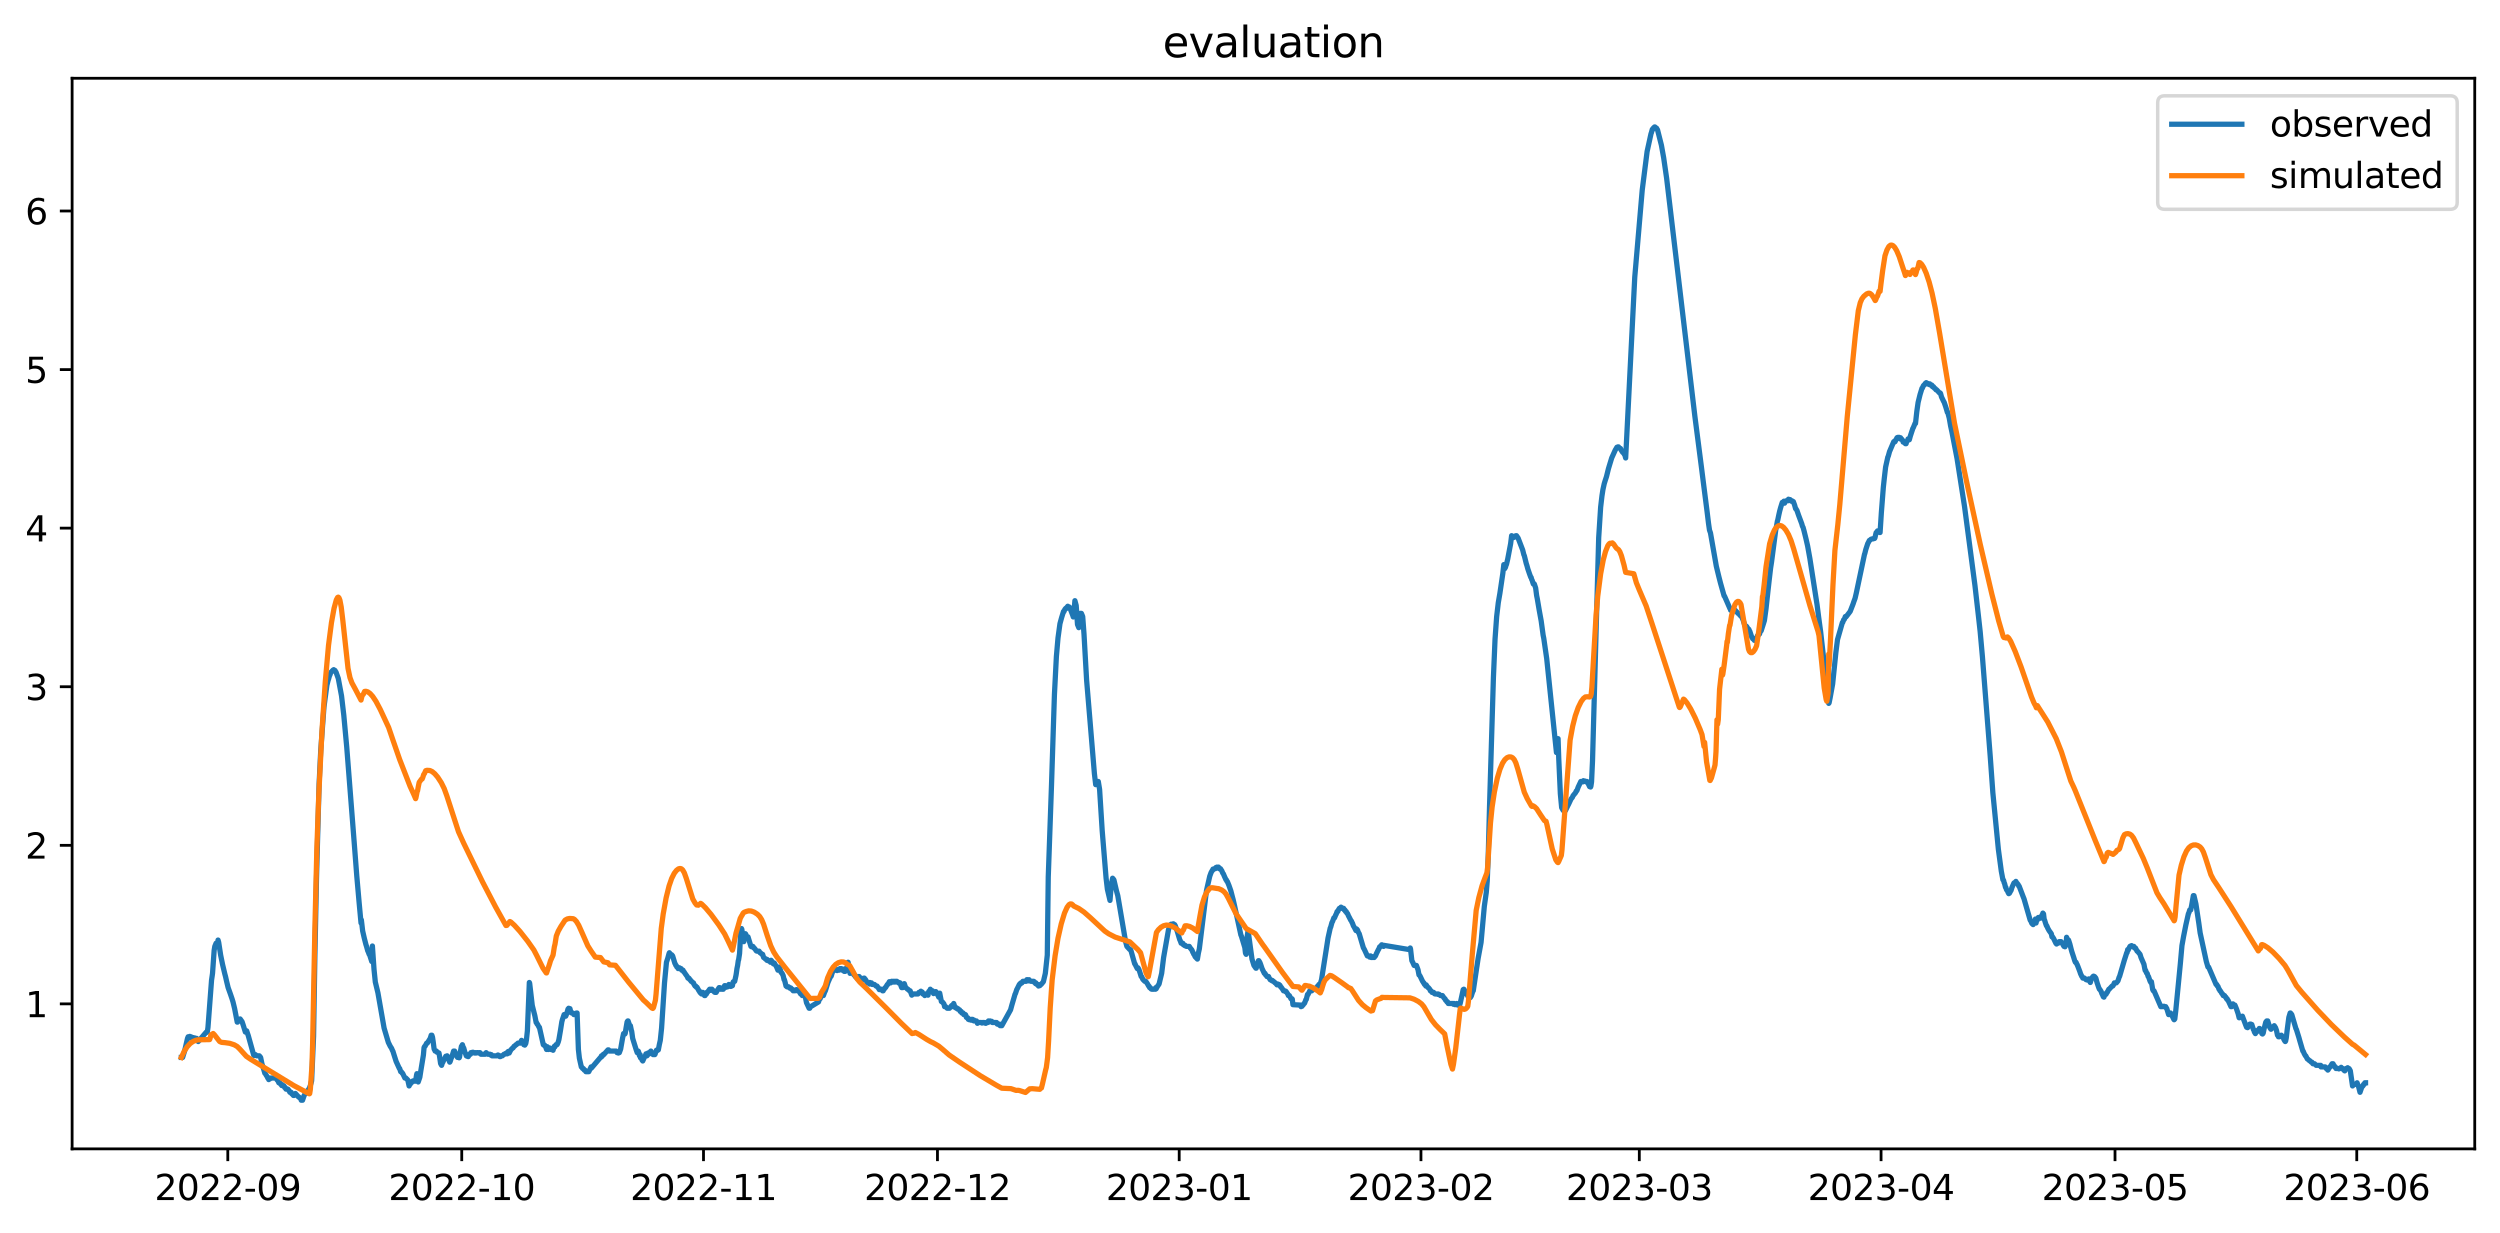 <?xml version="1.0" encoding="utf-8" standalone="no"?>
<!DOCTYPE svg PUBLIC "-//W3C//DTD SVG 1.1//EN"
  "http://www.w3.org/Graphics/SVG/1.1/DTD/svg11.dtd">
<svg xmlns:xlink="http://www.w3.org/1999/xlink" width="712.773pt" height="351.436pt" viewBox="0 0 712.773 351.436" xmlns="http://www.w3.org/2000/svg" version="1.1">
 <defs>
  <style type="text/css">*{stroke-linejoin: round; stroke-linecap: butt}</style>
 </defs>
 <g id="figure_1">
  <g id="patch_1">
   <path d="M 0 351.436 
L 712.773 351.436 
L 712.773 0 
L 0 0 
z
" style="fill: #ffffff"/>
  </g>
  <g id="axes_1">
   <g id="patch_2">
    <path d="M 20.562 327.558 
L 705.572 327.558 
L 705.572 22.318 
L 20.562 22.318 
z
" style="fill: #ffffff"/>
   </g>
   <g id="matplotlib.axis_1">
    <g id="xtick_1">
     <g id="line2d_1">
      <defs>
       <path id="mda635e7287" d="M 0 0 
L 0 3.5 
" style="stroke: #000000; stroke-width: 0.8"/>
      </defs>
      <g>
       <use xlink:href="#mda635e7287" x="64.947" y="327.558" style="stroke: #000000; stroke-width: 0.8"/>
      </g>
     </g>
     <g id="text_1">
      <!-- 2022-09 -->
      <g transform="translate(44.056 342.157) scale(0.1 -0.1)">
       <defs>
        <path id="DejaVuSans-32" d="M 1228 531 
L 3431 531 
L 3431 0 
L 469 0 
L 469 531 
Q 828 903 1448 1529 
Q 2069 2156 2228 2338 
Q 2531 2678 2651 2914 
Q 2772 3150 2772 3378 
Q 2772 3750 2511 3984 
Q 2250 4219 1831 4219 
Q 1534 4219 1204 4116 
Q 875 4013 500 3803 
L 500 4441 
Q 881 4594 1212 4672 
Q 1544 4750 1819 4750 
Q 2544 4750 2975 4387 
Q 3406 4025 3406 3419 
Q 3406 3131 3298 2873 
Q 3191 2616 2906 2266 
Q 2828 2175 2409 1742 
Q 1991 1309 1228 531 
z
" transform="scale(0.016)"/>
        <path id="DejaVuSans-30" d="M 2034 4250 
Q 1547 4250 1301 3770 
Q 1056 3291 1056 2328 
Q 1056 1369 1301 889 
Q 1547 409 2034 409 
Q 2525 409 2770 889 
Q 3016 1369 3016 2328 
Q 3016 3291 2770 3770 
Q 2525 4250 2034 4250 
z
M 2034 4750 
Q 2819 4750 3233 4129 
Q 3647 3509 3647 2328 
Q 3647 1150 3233 529 
Q 2819 -91 2034 -91 
Q 1250 -91 836 529 
Q 422 1150 422 2328 
Q 422 3509 836 4129 
Q 1250 4750 2034 4750 
z
" transform="scale(0.016)"/>
        <path id="DejaVuSans-2d" d="M 313 2009 
L 1997 2009 
L 1997 1497 
L 313 1497 
L 313 2009 
z
" transform="scale(0.016)"/>
        <path id="DejaVuSans-39" d="M 703 97 
L 703 672 
Q 941 559 1184 500 
Q 1428 441 1663 441 
Q 2288 441 2617 861 
Q 2947 1281 2994 2138 
Q 2813 1869 2534 1725 
Q 2256 1581 1919 1581 
Q 1219 1581 811 2004 
Q 403 2428 403 3163 
Q 403 3881 828 4315 
Q 1253 4750 1959 4750 
Q 2769 4750 3195 4129 
Q 3622 3509 3622 2328 
Q 3622 1225 3098 567 
Q 2575 -91 1691 -91 
Q 1453 -91 1209 -44 
Q 966 3 703 97 
z
M 1959 2075 
Q 2384 2075 2632 2365 
Q 2881 2656 2881 3163 
Q 2881 3666 2632 3958 
Q 2384 4250 1959 4250 
Q 1534 4250 1286 3958 
Q 1038 3666 1038 3163 
Q 1038 2656 1286 2365 
Q 1534 2075 1959 2075 
z
" transform="scale(0.016)"/>
       </defs>
       <use xlink:href="#DejaVuSans-32"/>
       <use xlink:href="#DejaVuSans-30" x="63.623"/>
       <use xlink:href="#DejaVuSans-32" x="127.246"/>
       <use xlink:href="#DejaVuSans-32" x="190.869"/>
       <use xlink:href="#DejaVuSans-2d" x="254.492"/>
       <use xlink:href="#DejaVuSans-30" x="290.576"/>
       <use xlink:href="#DejaVuSans-39" x="354.199"/>
      </g>
     </g>
    </g>
    <g id="xtick_2">
     <g id="line2d_2">
      <g>
       <use xlink:href="#mda635e7287" x="131.649" y="327.558" style="stroke: #000000; stroke-width: 0.8"/>
      </g>
     </g>
     <g id="text_2">
      <!-- 2022-10 -->
      <g transform="translate(110.758 342.157) scale(0.1 -0.1)">
       <defs>
        <path id="DejaVuSans-31" d="M 794 531 
L 1825 531 
L 1825 4091 
L 703 3866 
L 703 4441 
L 1819 4666 
L 2450 4666 
L 2450 531 
L 3481 531 
L 3481 0 
L 794 0 
L 794 531 
z
" transform="scale(0.016)"/>
       </defs>
       <use xlink:href="#DejaVuSans-32"/>
       <use xlink:href="#DejaVuSans-30" x="63.623"/>
       <use xlink:href="#DejaVuSans-32" x="127.246"/>
       <use xlink:href="#DejaVuSans-32" x="190.869"/>
       <use xlink:href="#DejaVuSans-2d" x="254.492"/>
       <use xlink:href="#DejaVuSans-31" x="290.576"/>
       <use xlink:href="#DejaVuSans-30" x="354.199"/>
      </g>
     </g>
    </g>
    <g id="xtick_3">
     <g id="line2d_3">
      <g>
       <use xlink:href="#mda635e7287" x="200.574" y="327.558" style="stroke: #000000; stroke-width: 0.8"/>
      </g>
     </g>
     <g id="text_3">
      <!-- 2022-11 -->
      <g transform="translate(179.683 342.157) scale(0.1 -0.1)">
       <use xlink:href="#DejaVuSans-32"/>
       <use xlink:href="#DejaVuSans-30" x="63.623"/>
       <use xlink:href="#DejaVuSans-32" x="127.246"/>
       <use xlink:href="#DejaVuSans-32" x="190.869"/>
       <use xlink:href="#DejaVuSans-2d" x="254.492"/>
       <use xlink:href="#DejaVuSans-31" x="290.576"/>
       <use xlink:href="#DejaVuSans-31" x="354.199"/>
      </g>
     </g>
    </g>
    <g id="xtick_4">
     <g id="line2d_4">
      <g>
       <use xlink:href="#mda635e7287" x="267.276" y="327.558" style="stroke: #000000; stroke-width: 0.8"/>
      </g>
     </g>
     <g id="text_4">
      <!-- 2022-12 -->
      <g transform="translate(246.385 342.157) scale(0.1 -0.1)">
       <use xlink:href="#DejaVuSans-32"/>
       <use xlink:href="#DejaVuSans-30" x="63.623"/>
       <use xlink:href="#DejaVuSans-32" x="127.246"/>
       <use xlink:href="#DejaVuSans-32" x="190.869"/>
       <use xlink:href="#DejaVuSans-2d" x="254.492"/>
       <use xlink:href="#DejaVuSans-31" x="290.576"/>
       <use xlink:href="#DejaVuSans-32" x="354.199"/>
      </g>
     </g>
    </g>
    <g id="xtick_5">
     <g id="line2d_5">
      <g>
       <use xlink:href="#mda635e7287" x="336.201" y="327.558" style="stroke: #000000; stroke-width: 0.8"/>
      </g>
     </g>
     <g id="text_5">
      <!-- 2023-01 -->
      <g transform="translate(315.31 342.157) scale(0.1 -0.1)">
       <defs>
        <path id="DejaVuSans-33" d="M 2597 2516 
Q 3050 2419 3304 2112 
Q 3559 1806 3559 1356 
Q 3559 666 3084 287 
Q 2609 -91 1734 -91 
Q 1441 -91 1130 -33 
Q 819 25 488 141 
L 488 750 
Q 750 597 1062 519 
Q 1375 441 1716 441 
Q 2309 441 2620 675 
Q 2931 909 2931 1356 
Q 2931 1769 2642 2001 
Q 2353 2234 1838 2234 
L 1294 2234 
L 1294 2753 
L 1863 2753 
Q 2328 2753 2575 2939 
Q 2822 3125 2822 3475 
Q 2822 3834 2567 4026 
Q 2313 4219 1838 4219 
Q 1578 4219 1281 4162 
Q 984 4106 628 3988 
L 628 4550 
Q 988 4650 1302 4700 
Q 1616 4750 1894 4750 
Q 2613 4750 3031 4423 
Q 3450 4097 3450 3541 
Q 3450 3153 3228 2886 
Q 3006 2619 2597 2516 
z
" transform="scale(0.016)"/>
       </defs>
       <use xlink:href="#DejaVuSans-32"/>
       <use xlink:href="#DejaVuSans-30" x="63.623"/>
       <use xlink:href="#DejaVuSans-32" x="127.246"/>
       <use xlink:href="#DejaVuSans-33" x="190.869"/>
       <use xlink:href="#DejaVuSans-2d" x="254.492"/>
       <use xlink:href="#DejaVuSans-30" x="290.576"/>
       <use xlink:href="#DejaVuSans-31" x="354.199"/>
      </g>
     </g>
    </g>
    <g id="xtick_6">
     <g id="line2d_6">
      <g>
       <use xlink:href="#mda635e7287" x="405.127" y="327.558" style="stroke: #000000; stroke-width: 0.8"/>
      </g>
     </g>
     <g id="text_6">
      <!-- 2023-02 -->
      <g transform="translate(384.235 342.157) scale(0.1 -0.1)">
       <use xlink:href="#DejaVuSans-32"/>
       <use xlink:href="#DejaVuSans-30" x="63.623"/>
       <use xlink:href="#DejaVuSans-32" x="127.246"/>
       <use xlink:href="#DejaVuSans-33" x="190.869"/>
       <use xlink:href="#DejaVuSans-2d" x="254.492"/>
       <use xlink:href="#DejaVuSans-30" x="290.576"/>
       <use xlink:href="#DejaVuSans-32" x="354.199"/>
      </g>
     </g>
    </g>
    <g id="xtick_7">
     <g id="line2d_7">
      <g>
       <use xlink:href="#mda635e7287" x="467.382" y="327.558" style="stroke: #000000; stroke-width: 0.8"/>
      </g>
     </g>
     <g id="text_7">
      <!-- 2023-03 -->
      <g transform="translate(446.49 342.157) scale(0.1 -0.1)">
       <use xlink:href="#DejaVuSans-32"/>
       <use xlink:href="#DejaVuSans-30" x="63.623"/>
       <use xlink:href="#DejaVuSans-32" x="127.246"/>
       <use xlink:href="#DejaVuSans-33" x="190.869"/>
       <use xlink:href="#DejaVuSans-2d" x="254.492"/>
       <use xlink:href="#DejaVuSans-30" x="290.576"/>
       <use xlink:href="#DejaVuSans-33" x="354.199"/>
      </g>
     </g>
    </g>
    <g id="xtick_8">
     <g id="line2d_8">
      <g>
       <use xlink:href="#mda635e7287" x="536.307" y="327.558" style="stroke: #000000; stroke-width: 0.8"/>
      </g>
     </g>
     <g id="text_8">
      <!-- 2023-04 -->
      <g transform="translate(515.416 342.157) scale(0.1 -0.1)">
       <defs>
        <path id="DejaVuSans-34" d="M 2419 4116 
L 825 1625 
L 2419 1625 
L 2419 4116 
z
M 2253 4666 
L 3047 4666 
L 3047 1625 
L 3713 1625 
L 3713 1100 
L 3047 1100 
L 3047 0 
L 2419 0 
L 2419 1100 
L 313 1100 
L 313 1709 
L 2253 4666 
z
" transform="scale(0.016)"/>
       </defs>
       <use xlink:href="#DejaVuSans-32"/>
       <use xlink:href="#DejaVuSans-30" x="63.623"/>
       <use xlink:href="#DejaVuSans-32" x="127.246"/>
       <use xlink:href="#DejaVuSans-33" x="190.869"/>
       <use xlink:href="#DejaVuSans-2d" x="254.492"/>
       <use xlink:href="#DejaVuSans-30" x="290.576"/>
       <use xlink:href="#DejaVuSans-34" x="354.199"/>
      </g>
     </g>
    </g>
    <g id="xtick_9">
     <g id="line2d_9">
      <g>
       <use xlink:href="#mda635e7287" x="603.009" y="327.558" style="stroke: #000000; stroke-width: 0.8"/>
      </g>
     </g>
     <g id="text_9">
      <!-- 2023-05 -->
      <g transform="translate(582.118 342.157) scale(0.1 -0.1)">
       <defs>
        <path id="DejaVuSans-35" d="M 691 4666 
L 3169 4666 
L 3169 4134 
L 1269 4134 
L 1269 2991 
Q 1406 3038 1543 3061 
Q 1681 3084 1819 3084 
Q 2600 3084 3056 2656 
Q 3513 2228 3513 1497 
Q 3513 744 3044 326 
Q 2575 -91 1722 -91 
Q 1428 -91 1123 -41 
Q 819 9 494 109 
L 494 744 
Q 775 591 1075 516 
Q 1375 441 1709 441 
Q 2250 441 2565 725 
Q 2881 1009 2881 1497 
Q 2881 1984 2565 2268 
Q 2250 2553 1709 2553 
Q 1456 2553 1204 2497 
Q 953 2441 691 2322 
L 691 4666 
z
" transform="scale(0.016)"/>
       </defs>
       <use xlink:href="#DejaVuSans-32"/>
       <use xlink:href="#DejaVuSans-30" x="63.623"/>
       <use xlink:href="#DejaVuSans-32" x="127.246"/>
       <use xlink:href="#DejaVuSans-33" x="190.869"/>
       <use xlink:href="#DejaVuSans-2d" x="254.492"/>
       <use xlink:href="#DejaVuSans-30" x="290.576"/>
       <use xlink:href="#DejaVuSans-35" x="354.199"/>
      </g>
     </g>
    </g>
    <g id="xtick_10">
     <g id="line2d_10">
      <g>
       <use xlink:href="#mda635e7287" x="671.934" y="327.558" style="stroke: #000000; stroke-width: 0.8"/>
      </g>
     </g>
     <g id="text_10">
      <!-- 2023-06 -->
      <g transform="translate(651.043 342.157) scale(0.1 -0.1)">
       <defs>
        <path id="DejaVuSans-36" d="M 2113 2584 
Q 1688 2584 1439 2293 
Q 1191 2003 1191 1497 
Q 1191 994 1439 701 
Q 1688 409 2113 409 
Q 2538 409 2786 701 
Q 3034 994 3034 1497 
Q 3034 2003 2786 2293 
Q 2538 2584 2113 2584 
z
M 3366 4563 
L 3366 3988 
Q 3128 4100 2886 4159 
Q 2644 4219 2406 4219 
Q 1781 4219 1451 3797 
Q 1122 3375 1075 2522 
Q 1259 2794 1537 2939 
Q 1816 3084 2150 3084 
Q 2853 3084 3261 2657 
Q 3669 2231 3669 1497 
Q 3669 778 3244 343 
Q 2819 -91 2113 -91 
Q 1303 -91 875 529 
Q 447 1150 447 2328 
Q 447 3434 972 4092 
Q 1497 4750 2381 4750 
Q 2619 4750 2861 4703 
Q 3103 4656 3366 4563 
z
" transform="scale(0.016)"/>
       </defs>
       <use xlink:href="#DejaVuSans-32"/>
       <use xlink:href="#DejaVuSans-30" x="63.623"/>
       <use xlink:href="#DejaVuSans-32" x="127.246"/>
       <use xlink:href="#DejaVuSans-33" x="190.869"/>
       <use xlink:href="#DejaVuSans-2d" x="254.492"/>
       <use xlink:href="#DejaVuSans-30" x="290.576"/>
       <use xlink:href="#DejaVuSans-36" x="354.199"/>
      </g>
     </g>
    </g>
   </g>
   <g id="matplotlib.axis_2">
    <g id="ytick_1">
     <g id="line2d_11">
      <defs>
       <path id="m6f30cb7dcf" d="M 0 0 
L -3.5 0 
" style="stroke: #000000; stroke-width: 0.8"/>
      </defs>
      <g>
       <use xlink:href="#m6f30cb7dcf" x="20.562" y="286.217" style="stroke: #000000; stroke-width: 0.8"/>
      </g>
     </g>
     <g id="text_11">
      <!-- 1 -->
      <g transform="translate(7.2 290.016) scale(0.1 -0.1)">
       <use xlink:href="#DejaVuSans-31"/>
      </g>
     </g>
    </g>
    <g id="ytick_2">
     <g id="line2d_12">
      <g>
       <use xlink:href="#m6f30cb7dcf" x="20.562" y="241.005" style="stroke: #000000; stroke-width: 0.8"/>
      </g>
     </g>
     <g id="text_12">
      <!-- 2 -->
      <g transform="translate(7.2 244.804) scale(0.1 -0.1)">
       <use xlink:href="#DejaVuSans-32"/>
      </g>
     </g>
    </g>
    <g id="ytick_3">
     <g id="line2d_13">
      <g>
       <use xlink:href="#m6f30cb7dcf" x="20.562" y="195.792" style="stroke: #000000; stroke-width: 0.8"/>
      </g>
     </g>
     <g id="text_13">
      <!-- 3 -->
      <g transform="translate(7.2 199.592) scale(0.1 -0.1)">
       <use xlink:href="#DejaVuSans-33"/>
      </g>
     </g>
    </g>
    <g id="ytick_4">
     <g id="line2d_14">
      <g>
       <use xlink:href="#m6f30cb7dcf" x="20.562" y="150.58" style="stroke: #000000; stroke-width: 0.8"/>
      </g>
     </g>
     <g id="text_14">
      <!-- 4 -->
      <g transform="translate(7.2 154.379) scale(0.1 -0.1)">
       <use xlink:href="#DejaVuSans-34"/>
      </g>
     </g>
    </g>
    <g id="ytick_5">
     <g id="line2d_15">
      <g>
       <use xlink:href="#m6f30cb7dcf" x="20.562" y="105.368" style="stroke: #000000; stroke-width: 0.8"/>
      </g>
     </g>
     <g id="text_15">
      <!-- 5 -->
      <g transform="translate(7.2 109.167) scale(0.1 -0.1)">
       <use xlink:href="#DejaVuSans-35"/>
      </g>
     </g>
    </g>
    <g id="ytick_6">
     <g id="line2d_16">
      <g>
       <use xlink:href="#m6f30cb7dcf" x="20.562" y="60.155" style="stroke: #000000; stroke-width: 0.8"/>
      </g>
     </g>
     <g id="text_16">
      <!-- 6 -->
      <g transform="translate(7.2 63.954) scale(0.1 -0.1)">
       <use xlink:href="#DejaVuSans-36"/>
      </g>
     </g>
    </g>
   </g>
   <g id="line2d_17">
    <path d="M 51.699 301.476 
L 51.885 301.476 
L 51.977 301.363 
L 52.07 301.476 
L 52.348 300.572 
L 52.626 299.668 
L 53.46 296.051 
L 53.645 295.599 
L 54.015 295.599 
L 54.108 295.486 
L 54.293 295.599 
L 54.479 295.599 
L 54.664 296.051 
L 55.034 296.051 
L 55.127 295.825 
L 55.405 296.051 
L 55.498 296.051 
L 55.59 295.938 
L 55.776 296.051 
L 56.053 296.051 
L 56.424 296.503 
L 56.517 296.955 
L 58.833 294.242 
L 58.925 294.355 
L 59.111 294.242 
L 59.296 292.886 
L 60.315 279.435 
L 60.5 278.192 
L 60.593 277.514 
L 61.056 270.958 
L 61.241 269.828 
L 61.612 268.923 
L 61.983 269.828 
L 62.168 268.019 
L 62.353 268.697 
L 62.631 270.506 
L 62.909 272.314 
L 63.465 275.027 
L 64.113 277.74 
L 64.299 278.418 
L 64.576 279.661 
L 65.04 281.583 
L 65.688 283.391 
L 66.151 284.748 
L 66.429 285.652 
L 66.893 287.573 
L 67.634 291.416 
L 67.726 291.416 
L 67.912 291.077 
L 68.004 291.077 
L 68.19 290.625 
L 68.282 290.625 
L 68.467 290.512 
L 69.023 291.303 
L 69.394 292.434 
L 69.95 294.242 
L 70.042 294.242 
L 70.228 293.903 
L 70.32 293.903 
L 70.783 295.26 
L 72.358 300.911 
L 72.544 300.911 
L 72.636 300.798 
L 72.729 300.911 
L 72.822 300.685 
L 73.192 301.024 
L 73.933 301.024 
L 74.304 301.476 
L 74.674 303.285 
L 75.045 304.415 
L 75.508 305.997 
L 75.601 305.997 
L 75.971 306.676 
L 76.157 306.902 
L 76.342 307.354 
L 76.435 307.354 
L 76.527 307.467 
L 76.62 307.806 
L 76.713 307.693 
L 76.805 307.354 
L 76.99 307.58 
L 77.268 307.354 
L 78.01 307.354 
L 78.287 307.128 
L 78.473 307.128 
L 78.565 307.015 
L 78.843 307.693 
L 79.306 308.258 
L 79.492 308.71 
L 79.77 308.71 
L 80.048 309.162 
L 80.233 309.162 
L 80.326 309.501 
L 80.511 309.275 
L 80.881 309.614 
L 80.974 309.614 
L 81.159 310.067 
L 81.345 310.067 
L 81.53 310.519 
L 82.086 310.519 
L 82.178 310.632 
L 82.364 310.971 
L 82.456 310.971 
L 82.642 311.423 
L 83.012 311.423 
L 83.197 311.875 
L 83.29 311.875 
L 83.661 312.327 
L 83.753 312.214 
L 83.846 312.327 
L 84.124 311.875 
L 84.216 311.762 
L 85.143 312.779 
L 85.236 312.779 
L 85.699 313.231 
L 85.791 313.231 
L 85.884 313.684 
L 85.977 313.571 
L 86.069 313.684 
L 86.162 313.571 
L 86.255 313.684 
L 86.718 312.327 
L 86.996 311.875 
L 87.088 311.875 
L 87.274 311.423 
L 87.459 311.423 
L 87.644 310.971 
L 87.737 310.971 
L 88.015 310.519 
L 88.107 310.519 
L 88.478 309.501 
L 88.849 308.145 
L 89.404 295.486 
L 89.775 272.766 
L 90.238 250.386 
L 90.979 223.485 
L 91.443 213.99 
L 92.369 201.557 
L 93.203 195.34 
L 93.573 193.871 
L 93.666 193.645 
L 93.944 192.627 
L 94.036 192.514 
L 94.314 191.723 
L 94.963 191.045 
L 95.056 191.158 
L 95.148 190.932 
L 95.426 191.158 
L 95.519 191.158 
L 95.704 191.61 
L 95.797 191.61 
L 96.445 193.419 
L 97.372 198.392 
L 98.02 203.931 
L 98.854 212.973 
L 100.985 240.213 
L 101.726 249.821 
L 102.374 257.168 
L 102.93 263.159 
L 103.023 262.255 
L 103.393 265.419 
L 103.856 267.454 
L 104.32 269.262 
L 104.505 269.828 
L 104.876 271.184 
L 104.968 271.297 
L 105.246 272.088 
L 105.339 272.088 
L 105.987 274.123 
L 106.173 269.715 
L 106.636 276.383 
L 107.006 280 
L 107.284 281.131 
L 107.747 283.052 
L 109.508 293.112 
L 110.712 297.181 
L 111.268 298.311 
L 111.638 298.877 
L 111.916 299.555 
L 112.009 299.668 
L 112.287 300.572 
L 112.935 302.607 
L 113.862 304.641 
L 113.954 304.641 
L 114.232 305.545 
L 114.418 305.545 
L 114.696 305.997 
L 114.788 305.997 
L 115.437 307.354 
L 115.715 307.354 
L 116.27 307.919 
L 116.641 309.614 
L 116.826 309.162 
L 116.919 309.162 
L 117.197 308.71 
L 117.29 308.71 
L 117.382 308.597 
L 117.567 308.258 
L 117.753 308.258 
L 117.845 308.145 
L 118.031 308.258 
L 118.401 308.258 
L 118.494 308.145 
L 118.772 306.45 
L 118.864 306.111 
L 118.957 306.224 
L 119.235 308.484 
L 119.698 307.128 
L 119.976 305.319 
L 120.717 300.798 
L 120.903 298.65 
L 121.088 298.311 
L 121.18 298.311 
L 121.644 297.407 
L 121.829 297.407 
L 122.107 296.955 
L 122.663 296.051 
L 122.941 295.147 
L 123.126 295.147 
L 123.311 295.712 
L 123.497 296.955 
L 123.774 299.103 
L 123.96 299.442 
L 124.052 299.668 
L 124.145 299.555 
L 124.33 299.668 
L 124.423 299.668 
L 124.608 300.007 
L 124.701 300.007 
L 124.886 300.12 
L 124.979 300.12 
L 125.164 300.233 
L 125.349 301.363 
L 125.627 303.285 
L 125.72 303.398 
L 125.905 303.737 
L 126.183 302.833 
L 126.276 302.833 
L 126.554 302.154 
L 126.739 301.928 
L 126.924 301.476 
L 127.11 301.137 
L 127.295 301.363 
L 127.48 301.024 
L 128.221 302.833 
L 128.314 302.72 
L 128.684 301.589 
L 128.777 301.476 
L 129.333 299.668 
L 129.611 299.668 
L 129.796 300.12 
L 129.889 300.233 
L 130.167 301.024 
L 130.259 301.024 
L 130.445 301.476 
L 130.537 301.363 
L 130.723 301.476 
L 130.815 301.476 
L 130.908 301.589 
L 131 301.476 
L 131.186 300.233 
L 131.556 298.311 
L 131.649 298.311 
L 131.834 297.859 
L 132.112 298.763 
L 132.205 298.763 
L 132.575 300.12 
L 132.668 300.233 
L 132.946 301.024 
L 133.131 301.137 
L 133.224 301.137 
L 133.409 301.25 
L 133.502 301.25 
L 133.872 300.572 
L 134.15 300.572 
L 134.243 300.12 
L 134.428 300.233 
L 134.706 300.007 
L 134.799 300.12 
L 134.891 300.007 
L 135.077 300.12 
L 135.169 300.12 
L 135.262 300.233 
L 135.447 300.12 
L 135.54 300.233 
L 135.633 300.12 
L 135.725 300.233 
L 135.91 300.12 
L 136.374 300.12 
L 136.466 300.233 
L 136.652 300.12 
L 136.837 300.12 
L 137.115 300.572 
L 138.319 300.572 
L 138.412 300.459 
L 138.597 300.12 
L 138.69 300.459 
L 138.875 300.346 
L 139.06 300.572 
L 139.709 300.572 
L 139.894 300.798 
L 140.079 300.685 
L 140.265 301.024 
L 141.747 301.024 
L 141.932 300.798 
L 142.025 300.798 
L 142.117 301.024 
L 142.21 300.911 
L 142.488 301.25 
L 142.581 301.024 
L 142.673 301.25 
L 142.951 301.024 
L 143.229 301.024 
L 143.692 300.572 
L 143.878 300.572 
L 144.156 300.346 
L 144.248 300.346 
L 144.341 300.459 
L 144.526 300.12 
L 144.619 300.459 
L 144.897 299.781 
L 145.175 300.233 
L 145.638 299.329 
L 146.194 298.763 
L 146.286 298.763 
L 146.564 298.311 
L 146.657 298.311 
L 147.12 297.859 
L 147.213 297.859 
L 147.676 297.407 
L 148.324 297.407 
L 148.695 296.616 
L 148.88 296.955 
L 148.973 297.181 
L 149.066 296.842 
L 149.343 297.859 
L 149.529 297.859 
L 149.621 297.972 
L 149.899 297.52 
L 150.085 296.503 
L 150.363 293.903 
L 150.918 280.113 
L 151.011 280.339 
L 151.752 286.669 
L 152.493 289.608 
L 152.864 291.53 
L 152.957 291.53 
L 153.142 291.982 
L 153.234 291.982 
L 153.698 292.886 
L 153.79 292.886 
L 154.902 297.859 
L 155.087 297.859 
L 155.18 298.085 
L 155.273 297.972 
L 155.55 298.424 
L 155.828 299.216 
L 155.921 298.99 
L 156.014 298.424 
L 156.292 299.216 
L 156.384 299.216 
L 156.57 298.877 
L 156.662 298.763 
L 156.755 299.103 
L 156.847 298.877 
L 157.033 299.216 
L 157.218 299.216 
L 157.496 298.877 
L 157.681 299.442 
L 157.867 298.763 
L 158.052 298.311 
L 158.144 298.537 
L 158.33 298.198 
L 158.515 297.859 
L 158.793 297.859 
L 158.886 297.746 
L 159.163 297.068 
L 159.349 296.39 
L 159.812 293.677 
L 160.183 291.303 
L 160.368 290.625 
L 160.831 289.269 
L 161.016 289.269 
L 161.294 289.721 
L 161.48 289.269 
L 161.757 288.365 
L 161.943 287.686 
L 162.035 287.686 
L 162.128 287.46 
L 162.221 287.573 
L 162.406 288.026 
L 162.499 287.573 
L 162.777 288.704 
L 162.962 288.817 
L 163.332 288.817 
L 163.425 288.93 
L 163.61 289.269 
L 164.073 289.269 
L 164.351 288.817 
L 164.444 289.043 
L 164.537 288.817 
L 164.907 299.216 
L 165.185 301.702 
L 165.741 304.189 
L 165.834 304.189 
L 166.112 304.641 
L 166.297 304.641 
L 166.39 304.754 
L 166.575 305.093 
L 166.76 305.093 
L 167.038 305.545 
L 167.872 305.545 
L 168.52 304.189 
L 168.613 304.528 
L 168.706 304.189 
L 168.798 304.302 
L 171.207 301.476 
L 171.3 301.476 
L 171.485 301.024 
L 171.577 301.25 
L 171.763 301.024 
L 171.855 300.911 
L 172.041 300.572 
L 172.133 300.685 
L 173.338 299.329 
L 173.43 299.442 
L 173.523 299.329 
L 173.708 299.668 
L 175.654 299.668 
L 175.746 299.781 
L 175.932 300.12 
L 176.21 300.12 
L 176.302 300.233 
L 176.487 300.12 
L 176.58 300.12 
L 176.951 299.103 
L 177.507 295.938 
L 177.784 294.694 
L 177.97 294.581 
L 178.155 294.807 
L 178.248 294.694 
L 178.433 293.451 
L 178.803 291.303 
L 178.989 291.077 
L 179.081 291.077 
L 179.545 292.434 
L 179.73 292.434 
L 180.008 293.79 
L 180.1 294.016 
L 180.378 296.051 
L 180.656 296.955 
L 181.397 299.329 
L 181.675 300.12 
L 181.768 300.007 
L 181.953 299.668 
L 182.046 299.781 
L 182.231 300.685 
L 182.324 301.024 
L 182.509 300.685 
L 182.602 301.589 
L 182.787 301.363 
L 183.065 302.267 
L 183.158 302.267 
L 183.25 302.494 
L 183.806 301.25 
L 183.899 301.25 
L 184.177 300.459 
L 184.269 300.572 
L 184.362 300.572 
L 184.455 301.024 
L 184.547 300.911 
L 184.733 300.233 
L 184.918 300.572 
L 185.01 300.12 
L 185.103 300.233 
L 185.566 299.668 
L 185.752 300.12 
L 185.937 300.459 
L 186.215 300.685 
L 186.4 300.572 
L 186.493 300.572 
L 186.678 300.685 
L 186.771 300.572 
L 186.956 299.894 
L 187.049 299.781 
L 187.141 299.442 
L 187.234 299.668 
L 187.327 299.329 
L 187.512 299.442 
L 187.697 299.329 
L 187.975 297.859 
L 188.253 296.616 
L 188.623 293.112 
L 189.457 280.226 
L 189.735 277.288 
L 190.013 274.349 
L 190.384 273.219 
L 190.754 271.862 
L 190.847 271.636 
L 190.94 271.749 
L 191.217 272.427 
L 191.31 272.427 
L 191.495 272.201 
L 191.773 272.54 
L 192.422 274.688 
L 192.514 274.801 
L 192.7 275.253 
L 192.792 275.253 
L 192.978 275.705 
L 193.163 275.705 
L 193.348 276.157 
L 193.441 275.931 
L 193.626 276.044 
L 193.719 275.931 
L 193.811 276.157 
L 193.904 276.044 
L 194.089 276.157 
L 194.182 276.157 
L 194.275 276.27 
L 194.367 276.609 
L 194.46 276.496 
L 194.645 276.609 
L 194.738 276.609 
L 194.923 277.062 
L 195.016 277.062 
L 195.294 277.514 
L 195.942 278.418 
L 196.127 278.87 
L 196.22 278.87 
L 196.313 278.983 
L 196.405 278.87 
L 196.498 278.983 
L 196.683 279.322 
L 196.776 279.322 
L 197.054 279.774 
L 197.147 279.774 
L 197.61 280.226 
L 197.702 280.226 
L 197.888 280.679 
L 198.166 281.131 
L 198.351 281.131 
L 198.536 281.47 
L 198.721 281.47 
L 198.907 281.809 
L 199.277 282.487 
L 199.37 282.487 
L 199.555 282.939 
L 200.018 283.391 
L 200.111 283.278 
L 200.204 282.939 
L 200.296 283.052 
L 200.389 282.939 
L 200.852 283.843 
L 201.037 283.843 
L 201.13 283.391 
L 201.223 283.504 
L 201.408 283.391 
L 201.501 282.939 
L 201.593 283.052 
L 202.334 282.035 
L 202.427 282.148 
L 202.52 282.374 
L 202.705 282.035 
L 202.798 282.261 
L 202.983 282.035 
L 203.076 282.148 
L 203.261 282.487 
L 203.446 282.487 
L 203.631 282.826 
L 203.817 282.939 
L 204.187 282.939 
L 204.373 282.6 
L 204.743 282.035 
L 205.021 281.583 
L 205.206 281.583 
L 205.299 281.696 
L 205.484 282.035 
L 205.577 282.035 
L 205.67 281.696 
L 205.855 282.035 
L 206.225 282.035 
L 206.596 281.018 
L 206.689 281.131 
L 206.781 281.018 
L 207.059 281.47 
L 207.152 281.244 
L 207.337 281.357 
L 207.43 281.357 
L 207.522 281.131 
L 207.708 281.244 
L 207.8 280.679 
L 208.078 281.131 
L 208.264 281.131 
L 208.356 281.244 
L 208.541 281.131 
L 208.634 281.131 
L 208.727 280.905 
L 208.819 281.018 
L 209.005 280 
L 209.097 279.887 
L 209.19 280 
L 209.375 279.774 
L 209.468 279.774 
L 209.838 278.079 
L 209.931 277.514 
L 210.116 276.157 
L 210.302 275.253 
L 210.487 273.897 
L 210.58 273.671 
L 210.857 271.862 
L 211.228 265.193 
L 211.321 265.193 
L 211.413 264.741 
L 211.506 264.967 
L 211.969 268.245 
L 212.062 268.471 
L 212.154 267.002 
L 212.525 266.211 
L 212.618 266.324 
L 212.896 267.228 
L 212.988 267.115 
L 213.174 267.228 
L 213.266 267.115 
L 214.1 269.828 
L 214.193 269.828 
L 214.285 269.941 
L 214.47 269.828 
L 214.563 269.941 
L 214.656 269.828 
L 214.748 269.941 
L 214.934 270.28 
L 215.026 270.28 
L 215.397 270.732 
L 215.582 271.071 
L 215.767 271.184 
L 216.416 271.184 
L 216.694 271.636 
L 216.787 271.636 
L 217.25 272.088 
L 217.435 272.088 
L 217.713 272.992 
L 217.806 272.992 
L 218.269 273.445 
L 218.454 273.445 
L 218.639 273.784 
L 218.732 273.558 
L 218.917 273.897 
L 219.38 273.897 
L 219.658 274.349 
L 219.844 273.784 
L 220.307 274.349 
L 220.492 274.801 
L 220.677 274.801 
L 220.77 274.575 
L 221.141 275.253 
L 221.233 275.366 
L 221.419 275.705 
L 221.789 276.609 
L 221.974 276.27 
L 222.16 275.705 
L 222.345 276.044 
L 222.53 276.722 
L 222.716 277.288 
L 222.808 277.288 
L 222.994 277.514 
L 223.179 277.966 
L 223.271 278.079 
L 223.549 279.322 
L 223.642 279.322 
L 223.827 280 
L 224.105 281.131 
L 224.198 281.131 
L 224.383 281.357 
L 224.476 281.244 
L 224.661 281.357 
L 224.846 281.357 
L 225.124 281.696 
L 225.217 281.583 
L 225.402 281.809 
L 225.495 281.696 
L 225.68 282.035 
L 225.865 282.035 
L 226.143 282.487 
L 226.329 282.374 
L 226.421 282.374 
L 226.607 282.487 
L 226.699 282.261 
L 226.792 282.374 
L 227.07 282.148 
L 227.162 282.148 
L 227.348 282.487 
L 227.811 282.487 
L 227.996 282.939 
L 228.274 283.391 
L 228.459 283.391 
L 228.737 283.843 
L 228.83 283.843 
L 228.923 283.73 
L 229.015 283.843 
L 229.108 283.73 
L 229.293 283.843 
L 229.478 283.843 
L 229.571 284.069 
L 229.942 285.878 
L 230.683 287.46 
L 230.868 287.46 
L 230.961 287.121 
L 233.369 285.652 
L 233.647 284.748 
L 233.833 284.748 
L 234.11 283.843 
L 234.759 283.843 
L 235.13 282.826 
L 235.315 282.487 
L 236.056 280.113 
L 236.797 278.418 
L 236.89 278.418 
L 236.982 278.305 
L 237.353 277.062 
L 237.446 277.062 
L 237.538 276.836 
L 237.724 276.157 
L 237.909 276.044 
L 238.094 276.609 
L 238.465 276.609 
L 238.65 276.722 
L 238.835 276.496 
L 238.928 276.609 
L 239.02 276.383 
L 239.206 276.609 
L 239.484 276.157 
L 239.576 276.157 
L 239.669 276.496 
L 239.854 276.157 
L 240.132 276.609 
L 240.225 276.27 
L 240.41 276.722 
L 240.503 276.722 
L 240.688 276.949 
L 240.966 276.949 
L 241.059 276.157 
L 241.151 276.27 
L 241.337 276.496 
L 241.522 276.157 
L 241.8 274.349 
L 242.078 275.705 
L 242.356 277.514 
L 242.448 277.401 
L 242.634 277.062 
L 242.819 276.836 
L 243.004 277.062 
L 243.097 277.062 
L 243.282 277.627 
L 243.467 277.966 
L 243.56 277.966 
L 243.653 278.079 
L 243.838 278.418 
L 244.023 278.418 
L 244.301 278.87 
L 244.394 278.87 
L 244.579 278.418 
L 244.672 278.418 
L 244.764 278.531 
L 244.95 278.418 
L 245.227 278.87 
L 245.505 278.87 
L 245.691 279.322 
L 245.876 279.209 
L 245.969 279.209 
L 246.154 279.322 
L 246.339 278.87 
L 246.432 278.87 
L 246.617 279.209 
L 246.71 279.209 
L 246.988 279.661 
L 247.266 280.226 
L 247.729 280.226 
L 247.914 280.566 
L 248.007 280.113 
L 248.377 280.452 
L 248.47 280.226 
L 248.655 280.679 
L 249.304 280.679 
L 249.767 281.131 
L 250.045 281.131 
L 250.323 281.583 
L 250.415 281.583 
L 250.693 282.148 
L 250.786 282.035 
L 250.879 282.148 
L 251.064 282.035 
L 251.342 282.035 
L 251.434 282.148 
L 251.62 282.487 
L 251.805 282.487 
L 251.99 282.035 
L 252.083 282.035 
L 252.361 281.583 
L 252.454 281.583 
L 252.546 281.47 
L 252.731 281.131 
L 253.009 280.679 
L 253.102 280.679 
L 253.195 280.566 
L 253.38 280.226 
L 253.565 279.887 
L 253.75 280.226 
L 253.936 280.226 
L 254.121 279.887 
L 254.214 279.774 
L 254.399 280 
L 254.584 279.774 
L 254.677 280 
L 254.862 279.774 
L 254.955 279.774 
L 255.14 280 
L 255.325 279.774 
L 255.696 279.774 
L 256.159 280.226 
L 256.252 280.226 
L 256.344 280.113 
L 256.53 280.226 
L 256.622 280.226 
L 256.9 281.131 
L 257.086 281.583 
L 257.178 281.47 
L 257.364 281.583 
L 257.827 280.452 
L 258.197 281.583 
L 258.29 281.583 
L 258.753 282.035 
L 258.846 282.035 
L 259.309 282.487 
L 259.494 282.487 
L 259.957 283.73 
L 260.143 283.504 
L 260.235 283.504 
L 260.421 283.391 
L 261.718 283.391 
L 261.81 283.278 
L 261.996 282.939 
L 262.088 283.052 
L 262.274 282.939 
L 262.366 282.939 
L 262.551 282.6 
L 262.829 282.939 
L 262.922 282.826 
L 263.107 283.391 
L 263.293 283.391 
L 263.663 283.843 
L 263.848 283.391 
L 264.497 283.391 
L 264.59 283.73 
L 264.775 282.713 
L 264.867 282.6 
L 265.053 282.713 
L 265.238 282.035 
L 265.331 282.487 
L 265.423 282.261 
L 265.516 282.6 
L 265.701 282.487 
L 265.887 282.487 
L 266.164 283.278 
L 266.257 283.052 
L 266.442 283.165 
L 266.628 282.826 
L 266.72 282.826 
L 266.813 282.713 
L 267.091 283.052 
L 267.369 283.73 
L 267.461 283.843 
L 267.647 284.296 
L 267.925 283.165 
L 268.388 285.539 
L 268.573 285.652 
L 268.666 285.652 
L 269.129 286.217 
L 269.314 287.008 
L 269.407 287.008 
L 269.5 286.895 
L 270.055 287.46 
L 270.704 287.46 
L 271.352 286.669 
L 271.445 287.008 
L 271.63 286.556 
L 271.723 286.782 
L 271.908 286.104 
L 272.279 287.234 
L 272.464 287.234 
L 272.649 287.46 
L 272.742 287.347 
L 273.02 287.686 
L 273.113 287.573 
L 273.298 287.799 
L 273.483 287.913 
L 273.576 287.913 
L 273.761 288.365 
L 274.039 288.365 
L 274.224 288.817 
L 274.317 288.704 
L 274.502 288.817 
L 274.595 288.817 
L 274.78 289.269 
L 274.873 289.156 
L 275.058 289.269 
L 275.243 289.269 
L 275.336 289.382 
L 275.521 290.06 
L 275.707 290.173 
L 275.892 290.173 
L 276.077 290.625 
L 276.262 290.625 
L 276.355 290.738 
L 276.448 290.625 
L 276.54 290.738 
L 276.633 290.625 
L 276.818 290.851 
L 276.911 290.625 
L 277.004 290.738 
L 277.096 290.625 
L 277.189 290.738 
L 277.281 290.625 
L 277.374 290.964 
L 277.467 290.738 
L 277.652 291.077 
L 277.745 290.851 
L 277.93 291.077 
L 278.393 291.077 
L 278.578 291.53 
L 278.671 291.756 
L 278.856 291.53 
L 279.783 291.53 
L 279.968 291.68 
L 280.153 291.53 
L 280.524 291.53 
L 280.617 291.643 
L 280.802 291.53 
L 280.987 291.756 
L 281.08 291.756 
L 281.358 291.53 
L 281.636 291.53 
L 281.821 291.077 
L 281.914 291.416 
L 282.099 291.19 
L 282.191 291.19 
L 282.284 291.077 
L 282.469 291.303 
L 282.655 291.19 
L 282.747 291.19 
L 282.933 291.53 
L 283.952 291.53 
L 284.044 291.643 
L 284.137 291.53 
L 284.322 291.982 
L 284.415 291.982 
L 284.507 291.869 
L 284.693 291.982 
L 284.785 291.982 
L 284.878 292.208 
L 284.971 291.982 
L 285.063 292.095 
L 285.156 292.434 
L 285.341 292.321 
L 285.527 292.434 
L 285.619 292.434 
L 288.121 287.913 
L 288.491 286.556 
L 289.417 283.391 
L 289.51 283.278 
L 289.881 282.148 
L 290.066 281.809 
L 290.622 280.679 
L 290.714 280.679 
L 290.807 280.452 
L 290.9 280.566 
L 291.085 280.226 
L 291.363 280.226 
L 291.641 279.774 
L 292.567 279.774 
L 292.753 279.322 
L 293.031 279.322 
L 293.123 279.661 
L 293.308 279.435 
L 293.401 279.322 
L 293.586 279.661 
L 293.679 279.661 
L 293.864 279.774 
L 294.698 279.774 
L 294.791 280 
L 294.883 279.887 
L 295.069 280.226 
L 295.161 280.226 
L 295.254 280.452 
L 295.347 280.226 
L 295.624 280.679 
L 295.902 280.679 
L 296.088 281.131 
L 296.273 281.018 
L 296.458 281.018 
L 296.644 280.679 
L 296.829 280.679 
L 297.477 279.887 
L 298.033 277.514 
L 298.589 272.314 
L 298.867 250.047 
L 299.793 223.824 
L 300.627 198.053 
L 301.183 187.202 
L 301.646 181.89 
L 302.202 177.82 
L 302.387 177.142 
L 302.665 176.125 
L 303.221 174.316 
L 303.314 174.429 
L 303.592 173.751 
L 303.87 173.412 
L 303.962 173.525 
L 304.24 173.073 
L 304.333 173.073 
L 304.425 172.847 
L 304.518 173.073 
L 304.611 172.96 
L 304.796 173.073 
L 304.889 173.073 
L 305.074 173.412 
L 305.815 175.334 
L 306 175.899 
L 306.093 175.786 
L 306.464 171.265 
L 306.834 172.621 
L 307.205 178.046 
L 307.575 178.951 
L 307.946 174.882 
L 308.316 174.882 
L 308.687 175.786 
L 309.057 180.759 
L 309.799 193.871 
L 312.022 220.546 
L 312.393 223.711 
L 312.763 222.807 
L 313.134 222.807 
L 313.504 225.067 
L 314.245 236.823 
L 315.357 250.386 
L 315.728 253.551 
L 316.469 256.716 
L 316.839 252.195 
L 317.21 250.386 
L 317.581 250.838 
L 318.322 254.003 
L 318.692 255.36 
L 320.916 268.471 
L 321.286 269.828 
L 322.12 270.732 
L 322.305 270.732 
L 322.398 270.845 
L 323.51 274.801 
L 323.602 274.801 
L 323.787 275.253 
L 324.251 276.157 
L 324.343 276.157 
L 324.436 275.931 
L 324.714 276.383 
L 325.084 277.514 
L 325.362 278.418 
L 325.455 278.418 
L 325.548 278.531 
L 325.826 279.209 
L 326.381 279.774 
L 326.659 279.774 
L 327.123 280.452 
L 327.493 281.131 
L 327.586 281.131 
L 327.771 281.583 
L 327.956 281.583 
L 328.142 281.922 
L 328.327 282.035 
L 329.068 282.035 
L 329.161 281.922 
L 329.346 282.035 
L 329.439 282.035 
L 329.531 281.583 
L 329.624 281.922 
L 329.994 281.244 
L 330.458 280.566 
L 331.199 277.514 
L 331.755 272.992 
L 333.144 265.08 
L 333.515 263.95 
L 333.607 263.95 
L 333.7 263.837 
L 333.885 263.498 
L 334.256 263.498 
L 334.441 263.385 
L 334.534 263.385 
L 334.812 263.611 
L 334.904 263.611 
L 335.09 263.95 
L 335.646 265.532 
L 336.387 268.019 
L 336.479 268.132 
L 336.757 268.923 
L 337.221 268.923 
L 337.406 269.375 
L 337.591 269.375 
L 337.776 269.602 
L 337.869 269.488 
L 338.054 269.715 
L 338.24 269.828 
L 339.073 269.828 
L 339.351 270.28 
L 339.814 270.845 
L 340.092 271.523 
L 340.185 271.636 
L 340.37 272.088 
L 340.463 272.088 
L 340.741 272.766 
L 341.389 273.445 
L 341.667 271.749 
L 341.945 270.506 
L 343.983 253.89 
L 344.91 249.821 
L 345.28 248.804 
L 345.651 248.126 
L 345.744 248.126 
L 345.836 247.787 
L 345.929 247.9 
L 346.207 247.674 
L 346.485 247.674 
L 346.67 247.334 
L 346.763 247.447 
L 346.948 247.221 
L 347.041 247.334 
L 347.226 247.221 
L 347.411 247.221 
L 347.596 247.674 
L 347.967 247.674 
L 348.245 248.126 
L 348.337 248.239 
L 348.615 248.917 
L 348.801 249.143 
L 349.079 249.821 
L 349.542 250.838 
L 349.634 250.838 
L 349.82 251.291 
L 349.912 251.291 
L 350.098 251.743 
L 350.376 252.421 
L 350.931 254.003 
L 351.395 255.812 
L 351.58 256.49 
L 352.043 258.524 
L 353.803 266.663 
L 353.896 266.776 
L 354.915 270.167 
L 355.1 271.749 
L 355.286 272.088 
L 355.564 267.115 
L 355.841 265.306 
L 356.953 273.445 
L 357.509 275.253 
L 358.065 276.044 
L 358.157 276.044 
L 358.806 273.897 
L 358.899 273.897 
L 359.177 274.349 
L 359.362 274.801 
L 359.825 276.157 
L 360.474 277.514 
L 360.659 277.514 
L 360.844 277.966 
L 360.937 277.966 
L 361.215 278.418 
L 361.493 278.418 
L 361.585 278.531 
L 361.678 278.418 
L 361.863 278.87 
L 361.956 278.983 
L 362.141 279.322 
L 362.326 279.322 
L 362.512 279.548 
L 362.604 279.548 
L 362.697 279.661 
L 362.79 279.548 
L 362.975 279.774 
L 363.067 279.774 
L 363.531 280.226 
L 363.623 280.226 
L 364.087 280.792 
L 364.364 280.566 
L 364.55 280.679 
L 364.642 280.679 
L 364.828 281.018 
L 364.92 280.905 
L 365.198 281.47 
L 365.291 281.47 
L 365.754 282.148 
L 365.939 282.487 
L 366.31 282.487 
L 366.495 282.713 
L 366.588 282.6 
L 366.773 282.826 
L 367.144 283.391 
L 367.329 283.843 
L 367.607 283.843 
L 368.07 284.748 
L 368.163 284.748 
L 368.255 284.861 
L 368.348 284.748 
L 368.441 284.861 
L 368.626 286.443 
L 370.757 286.556 
L 370.942 287.008 
L 371.127 286.895 
L 371.22 286.895 
L 371.405 286.556 
L 371.498 286.556 
L 371.591 286.443 
L 371.776 286.104 
L 371.868 286.104 
L 371.961 285.991 
L 372.332 284.974 
L 372.424 284.974 
L 372.702 283.843 
L 372.795 283.504 
L 372.888 283.617 
L 373.443 282.487 
L 373.536 282.487 
L 373.721 282.261 
L 373.907 282.487 
L 373.999 282.487 
L 374.277 282.035 
L 374.462 282.035 
L 374.555 282.148 
L 374.926 281.809 
L 375.111 281.809 
L 375.296 281.583 
L 375.481 281.583 
L 375.667 281.131 
L 375.852 281.131 
L 376.037 280.679 
L 376.13 280.792 
L 376.501 280.226 
L 376.778 279.322 
L 378.353 269.262 
L 378.631 267.454 
L 379.28 264.515 
L 379.372 264.402 
L 379.743 263.046 
L 379.928 262.707 
L 380.299 261.689 
L 380.484 261.689 
L 380.669 261.237 
L 380.855 260.785 
L 380.947 260.672 
L 381.225 259.881 
L 381.411 259.881 
L 381.596 259.429 
L 381.874 258.977 
L 382.244 258.977 
L 382.337 258.638 
L 382.522 258.977 
L 382.708 258.864 
L 382.893 258.977 
L 383.078 258.977 
L 383.263 259.429 
L 383.449 259.429 
L 383.634 259.881 
L 383.819 259.881 
L 384.004 260.333 
L 384.097 260.333 
L 384.19 260.446 
L 384.468 261.124 
L 384.653 261.463 
L 385.116 262.368 
L 385.301 262.594 
L 385.487 263.046 
L 385.579 263.159 
L 385.857 263.95 
L 386.135 264.402 
L 386.598 265.306 
L 386.784 264.854 
L 387.062 265.193 
L 387.247 265.758 
L 387.525 266.211 
L 388.729 270.28 
L 388.822 270.393 
L 389.007 270.732 
L 389.841 272.54 
L 390.304 272.54 
L 390.489 272.879 
L 390.675 272.653 
L 390.767 272.54 
L 390.953 272.992 
L 391.045 272.992 
L 391.138 272.879 
L 391.231 272.992 
L 391.416 272.766 
L 391.694 272.992 
L 391.786 272.992 
L 391.879 272.879 
L 392.064 272.54 
L 392.157 272.54 
L 392.435 271.862 
L 392.991 270.732 
L 393.083 270.619 
L 393.361 269.941 
L 393.547 269.828 
L 393.732 269.828 
L 393.917 269.375 
L 394.01 269.375 
L 394.473 269.828 
L 394.566 269.526 
L 401.792 270.732 
L 401.884 270.619 
L 402.07 270.28 
L 402.162 270.619 
L 402.533 273.897 
L 402.718 274.236 
L 403.181 275.253 
L 403.83 275.253 
L 404.293 276.496 
L 404.571 277.966 
L 404.664 277.966 
L 404.756 278.079 
L 404.941 278.418 
L 405.59 279.774 
L 405.683 279.887 
L 405.868 280.226 
L 405.961 280.226 
L 406.146 280.679 
L 406.331 280.679 
L 406.516 281.131 
L 406.609 280.792 
L 406.98 281.357 
L 407.165 281.583 
L 407.258 281.583 
L 407.628 282.035 
L 407.813 282.487 
L 407.999 282.487 
L 408.091 282.6 
L 408.277 282.939 
L 408.74 282.939 
L 408.925 283.278 
L 409.11 283.391 
L 409.851 283.391 
L 409.944 283.504 
L 410.037 283.391 
L 410.222 283.504 
L 410.315 283.504 
L 410.685 283.843 
L 411.241 283.843 
L 411.704 284.522 
L 411.89 284.748 
L 411.982 284.748 
L 412.168 285.2 
L 412.26 285.2 
L 412.353 285.313 
L 412.538 285.652 
L 412.723 285.652 
L 412.909 286.104 
L 414.298 286.104 
L 414.391 286.33 
L 414.576 286.104 
L 414.854 286.443 
L 414.947 286.217 
L 415.039 286.33 
L 415.317 286.104 
L 415.595 286.556 
L 416.151 286.556 
L 416.336 285.991 
L 417.17 282.148 
L 417.355 282.035 
L 417.726 282.6 
L 418.004 283.391 
L 418.189 283.391 
L 418.652 284.296 
L 418.745 284.296 
L 418.93 284.522 
L 419.116 284.409 
L 419.208 284.409 
L 419.486 283.956 
L 419.949 282.487 
L 420.042 282.487 
L 420.968 276.27 
L 421.432 273.219 
L 422.265 268.697 
L 423.192 258.411 
L 423.748 254.455 
L 424.026 251.177 
L 424.304 244.057 
L 424.674 230.041 
L 425.786 193.193 
L 426.249 182.229 
L 426.712 175.786 
L 427.175 171.83 
L 427.639 169.117 
L 428.472 163.465 
L 428.75 160.979 
L 429.028 162.109 
L 429.121 161.657 
L 429.214 161.77 
L 429.399 161.092 
L 429.491 160.979 
L 429.862 159.396 
L 430.696 154.988 
L 430.974 152.728 
L 431.159 153.18 
L 431.252 153.18 
L 431.437 153.293 
L 431.622 153.18 
L 431.715 153.18 
L 431.9 152.841 
L 431.993 152.841 
L 432.178 152.728 
L 432.363 152.728 
L 432.827 153.406 
L 434.124 156.797 
L 434.494 158.266 
L 434.587 158.379 
L 435.143 160.64 
L 435.328 161.205 
L 435.606 162.222 
L 436.069 163.579 
L 436.44 164.596 
L 436.532 164.596 
L 436.718 165.274 
L 436.81 165.387 
L 437.088 166.291 
L 437.181 166.517 
L 437.366 166.404 
L 437.459 166.517 
L 437.829 167.648 
L 438.107 169.795 
L 438.292 170.699 
L 438.848 173.977 
L 439.404 177.029 
L 439.96 181.098 
L 440.145 182.003 
L 440.979 187.767 
L 443.758 214.555 
L 443.851 214.555 
L 444.129 210.599 
L 444.221 210.599 
L 444.407 216.138 
L 444.87 226.311 
L 445.241 230.267 
L 445.611 230.945 
L 445.704 230.945 
L 445.796 231.171 
L 445.982 230.945 
L 446.26 230.945 
L 446.352 231.058 
L 447.001 229.702 
L 447.186 229.363 
L 447.927 227.78 
L 448.298 227.328 
L 448.483 226.876 
L 448.668 226.65 
L 449.224 225.972 
L 449.409 225.519 
L 449.502 225.519 
L 449.595 225.406 
L 449.965 224.389 
L 450.706 222.807 
L 450.892 222.807 
L 451.077 222.92 
L 451.17 222.807 
L 451.262 222.92 
L 451.448 222.581 
L 451.54 222.694 
L 451.633 222.694 
L 451.818 222.807 
L 451.911 222.694 
L 452.096 222.807 
L 452.467 222.807 
L 452.652 223.259 
L 452.745 223.259 
L 453.208 224.276 
L 453.3 224.276 
L 453.393 224.163 
L 453.486 224.389 
L 453.578 224.163 
L 453.764 222.92 
L 454.041 216.929 
L 455.802 153.293 
L 456.358 144.589 
L 456.728 141.424 
L 457.006 139.616 
L 457.377 137.92 
L 457.655 137.016 
L 458.025 135.886 
L 458.581 133.625 
L 459.507 130.573 
L 460.526 128.313 
L 460.804 127.861 
L 460.99 127.522 
L 461.082 127.522 
L 461.268 127.409 
L 461.36 127.522 
L 461.453 127.409 
L 461.638 127.748 
L 461.731 127.748 
L 461.916 127.861 
L 462.009 127.861 
L 462.194 128.313 
L 462.657 128.991 
L 462.75 128.765 
L 462.935 129.217 
L 463.12 129.556 
L 463.213 129.556 
L 463.491 130.573 
L 466.085 79.031 
L 468.216 54.165 
L 469.605 43.201 
L 470.717 38.114 
L 470.81 37.888 
L 471.088 36.871 
L 471.18 36.984 
L 471.365 36.532 
L 471.736 36.193 
L 471.829 36.193 
L 472.199 36.532 
L 472.292 36.532 
L 472.477 36.871 
L 472.57 36.984 
L 473.681 41.392 
L 474.33 45.009 
L 475.164 50.774 
L 483.224 118.705 
L 485.076 133.06 
L 485.632 137.468 
L 486.744 146.172 
L 487.115 149.224 
L 487.392 151.145 
L 487.67 151.936 
L 489.338 161.431 
L 490.079 164.483 
L 490.542 166.291 
L 491.561 169.908 
L 491.654 169.908 
L 493.229 173.525 
L 493.321 173.525 
L 493.414 173.977 
L 493.507 173.864 
L 493.692 173.977 
L 493.877 173.977 
L 494.063 173.638 
L 494.155 173.751 
L 494.248 173.977 
L 494.341 173.864 
L 494.526 173.977 
L 494.711 173.977 
L 495.545 174.882 
L 495.73 174.882 
L 495.823 174.995 
L 496.008 175.334 
L 496.471 175.786 
L 496.564 175.786 
L 496.749 176.238 
L 497.027 176.916 
L 497.305 177.82 
L 497.583 178.499 
L 497.676 178.725 
L 497.861 178.499 
L 498.046 178.725 
L 498.324 179.177 
L 498.509 179.403 
L 498.602 179.403 
L 498.787 179.855 
L 498.88 179.968 
L 499.436 181.663 
L 499.528 181.663 
L 499.714 182.116 
L 499.899 182.116 
L 500.177 182.568 
L 500.548 182.568 
L 500.733 182.116 
L 500.825 182.003 
L 501.103 181.211 
L 501.196 181.211 
L 501.289 181.098 
L 501.474 180.759 
L 501.659 180.759 
L 501.937 179.855 
L 502.122 179.855 
L 502.771 177.82 
L 503.049 176.916 
L 503.512 173.525 
L 504.068 168.439 
L 504.438 165.161 
L 504.809 161.996 
L 505.087 160.188 
L 505.458 157.362 
L 506.291 151.032 
L 506.477 150.128 
L 506.755 148.545 
L 506.847 148.319 
L 507.125 146.963 
L 507.403 145.72 
L 507.681 144.702 
L 507.959 143.798 
L 508.144 143.233 
L 508.422 143.233 
L 508.607 142.894 
L 508.793 143.459 
L 508.978 143.007 
L 509.256 142.781 
L 509.719 142.781 
L 509.904 142.329 
L 510.182 142.555 
L 510.368 142.442 
L 510.553 142.781 
L 510.645 142.781 
L 510.738 142.894 
L 510.923 142.781 
L 511.201 143.12 
L 511.294 143.007 
L 511.665 144.024 
L 511.942 145.041 
L 512.035 145.041 
L 512.22 145.381 
L 512.313 145.494 
L 512.776 146.85 
L 513.703 149.337 
L 513.888 150.015 
L 514.073 150.354 
L 514.351 151.371 
L 514.907 153.632 
L 515.37 155.666 
L 516.019 159.283 
L 518.057 172.395 
L 518.52 176.012 
L 519.076 180.081 
L 520.095 189.124 
L 520.651 193.871 
L 521.392 200.54 
L 521.485 200.427 
L 521.762 199.07 
L 522.504 195.001 
L 523.43 185.959 
L 523.893 182.342 
L 525.283 177.481 
L 525.375 177.481 
L 525.653 176.69 
L 525.746 176.69 
L 525.839 176.577 
L 526.117 175.786 
L 526.209 175.786 
L 526.302 175.899 
L 527.506 174.316 
L 528.34 172.169 
L 528.525 171.604 
L 528.896 170.586 
L 529.266 169.004 
L 531.582 158.04 
L 531.675 157.814 
L 531.953 156.684 
L 532.509 154.988 
L 532.694 154.649 
L 532.972 154.084 
L 533.065 154.084 
L 533.435 153.745 
L 533.528 153.745 
L 533.713 153.632 
L 534.084 153.632 
L 534.362 153.406 
L 534.454 153.519 
L 534.547 153.406 
L 534.825 152.162 
L 534.918 151.823 
L 535.01 151.936 
L 535.288 151.371 
L 535.381 151.371 
L 535.473 151.484 
L 535.659 151.371 
L 535.937 151.823 
L 536.029 151.823 
L 536.4 146.059 
L 536.956 138.938 
L 537.234 136.338 
L 537.604 133.173 
L 538.253 130.234 
L 538.345 130.121 
L 538.716 128.765 
L 539.92 125.939 
L 540.105 126.052 
L 540.198 125.713 
L 540.291 125.939 
L 540.847 124.809 
L 541.032 124.696 
L 541.495 124.696 
L 541.588 124.809 
L 541.773 125.148 
L 541.866 124.809 
L 542.051 125.148 
L 542.144 125.148 
L 542.236 125.261 
L 542.422 125.6 
L 542.514 125.6 
L 542.607 126.052 
L 542.699 125.939 
L 543.255 126.504 
L 543.441 126.504 
L 543.626 125.826 
L 543.718 125.826 
L 543.904 125.487 
L 543.996 125.148 
L 544.182 125.261 
L 544.274 125.148 
L 544.367 125.374 
L 544.645 124.357 
L 545.015 123.226 
L 545.386 122.096 
L 545.479 121.983 
L 545.664 121.531 
L 546.035 120.627 
L 546.127 120.74 
L 546.498 117.349 
L 546.868 114.749 
L 547.424 112.489 
L 547.98 110.68 
L 548.073 110.68 
L 548.351 110.002 
L 548.536 109.776 
L 548.628 109.776 
L 548.721 109.663 
L 548.906 109.324 
L 549.092 109.324 
L 549.184 109.098 
L 549.462 109.324 
L 549.648 109.324 
L 549.833 109.55 
L 550.018 109.437 
L 550.111 109.663 
L 550.203 109.437 
L 550.389 109.776 
L 550.759 109.776 
L 550.852 109.889 
L 550.945 110.228 
L 551.037 110.115 
L 551.13 110.341 
L 551.222 110.228 
L 551.315 110.341 
L 551.5 110.68 
L 551.686 110.793 
L 551.778 110.793 
L 551.964 111.132 
L 552.149 111.132 
L 552.983 112.036 
L 553.168 112.036 
L 553.261 112.149 
L 553.538 113.167 
L 554.187 114.523 
L 554.28 114.636 
L 554.743 115.993 
L 555.021 116.897 
L 555.206 117.575 
L 555.299 117.462 
L 555.762 119.27 
L 556.132 121.418 
L 556.503 123.113 
L 557.985 130.8 
L 560.116 144.476 
L 563.081 166.969 
L 564.1 175.899 
L 564.563 180.081 
L 565.211 187.315 
L 567.435 215.686 
L 568.176 225.972 
L 569.751 242.135 
L 570.585 248.352 
L 571.048 250.838 
L 571.14 250.838 
L 571.233 250.951 
L 571.418 251.743 
L 571.511 251.856 
L 571.789 252.986 
L 571.882 252.986 
L 572.067 253.664 
L 572.345 254.003 
L 572.53 254.455 
L 572.715 254.794 
L 572.808 254.568 
L 572.901 254.681 
L 573.271 254.003 
L 573.364 253.89 
L 573.642 252.986 
L 574.198 251.743 
L 574.29 251.743 
L 574.383 251.63 
L 574.475 251.743 
L 574.661 251.404 
L 574.753 251.291 
L 574.939 251.743 
L 575.031 251.743 
L 575.402 252.195 
L 575.587 252.647 
L 575.68 252.647 
L 576.884 255.812 
L 577.069 256.264 
L 578.83 262.368 
L 579.015 262.594 
L 579.293 263.272 
L 579.663 263.611 
L 580.034 262.707 
L 580.127 262.933 
L 580.312 262.028 
L 580.405 262.368 
L 580.497 263.159 
L 580.59 262.481 
L 580.682 262.594 
L 580.868 262.255 
L 581.146 261.576 
L 581.331 261.689 
L 581.609 261.689 
L 581.702 261.802 
L 581.794 261.689 
L 581.979 261.237 
L 582.072 261.237 
L 582.257 260.785 
L 582.35 260.785 
L 582.443 260.333 
L 582.535 260.672 
L 582.628 260.559 
L 582.813 262.141 
L 582.906 262.255 
L 583.184 263.159 
L 583.462 263.95 
L 583.554 263.95 
L 583.832 264.628 
L 584.203 265.306 
L 584.851 266.211 
L 585.037 267.115 
L 585.129 267.002 
L 585.5 267.567 
L 586.148 268.923 
L 586.241 268.923 
L 586.334 269.149 
L 586.519 268.923 
L 586.797 268.923 
L 587.075 268.471 
L 587.631 268.471 
L 587.723 268.584 
L 587.908 268.923 
L 588.001 268.923 
L 588.186 269.375 
L 588.464 269.828 
L 588.557 269.828 
L 588.742 269.941 
L 588.928 269.602 
L 589.113 268.697 
L 589.205 267.228 
L 589.298 267.454 
L 589.576 268.019 
L 589.761 268.019 
L 590.132 269.149 
L 590.502 270.619 
L 590.688 271.297 
L 591.244 272.992 
L 591.522 273.897 
L 591.707 274.349 
L 591.892 274.349 
L 592.077 274.801 
L 592.17 274.914 
L 592.448 275.592 
L 593.004 277.062 
L 593.189 277.627 
L 593.56 278.418 
L 593.652 278.418 
L 593.838 278.87 
L 594.301 278.87 
L 594.764 279.322 
L 594.949 279.322 
L 595.135 279.435 
L 595.227 279.322 
L 595.32 279.435 
L 595.505 279.096 
L 595.968 280.113 
L 596.339 278.87 
L 596.432 278.87 
L 596.709 278.418 
L 596.895 278.305 
L 597.08 278.418 
L 597.173 278.418 
L 597.543 278.87 
L 597.914 280.226 
L 598.377 281.583 
L 598.562 282.035 
L 598.655 282.035 
L 598.933 282.487 
L 599.025 282.6 
L 599.303 283.391 
L 599.396 283.504 
L 599.674 284.183 
L 599.859 284.296 
L 600.137 283.391 
L 600.322 283.391 
L 600.415 283.504 
L 600.508 283.391 
L 600.693 282.939 
L 600.786 282.939 
L 601.249 282.035 
L 601.342 282.035 
L 602.175 281.131 
L 602.361 281.131 
L 602.453 281.018 
L 602.638 280.679 
L 602.824 280.226 
L 602.916 280.339 
L 603.102 280.226 
L 603.38 280.226 
L 603.843 279.661 
L 604.213 278.531 
L 604.306 278.418 
L 605.696 273.671 
L 606.066 272.54 
L 606.344 271.636 
L 606.437 271.636 
L 606.622 270.732 
L 606.715 270.958 
L 607.271 269.828 
L 607.456 269.715 
L 607.641 269.828 
L 607.734 269.602 
L 607.919 269.828 
L 608.382 269.828 
L 608.568 270.28 
L 608.845 270.28 
L 609.309 271.184 
L 609.401 271.184 
L 610.142 272.088 
L 610.42 272.992 
L 611.254 274.914 
L 611.532 276.383 
L 611.625 276.722 
L 611.717 276.609 
L 611.995 277.401 
L 612.181 277.514 
L 612.458 278.418 
L 612.551 278.418 
L 613.014 279.774 
L 613.107 279.774 
L 613.2 280.113 
L 613.385 279.887 
L 613.755 282.148 
L 613.941 282.487 
L 614.126 282.487 
L 616.072 287.008 
L 616.535 287.008 
L 616.72 286.895 
L 616.813 287.008 
L 616.998 286.895 
L 617.183 287.008 
L 617.276 287.008 
L 617.368 287.121 
L 617.461 287.008 
L 617.646 287.46 
L 617.739 287.46 
L 618.295 289.269 
L 618.48 289.269 
L 618.758 288.817 
L 618.851 288.817 
L 619.129 289.269 
L 619.777 290.625 
L 619.87 290.738 
L 620.055 290.512 
L 620.333 288.139 
L 621.63 274.801 
L 622.093 269.602 
L 622.556 267.002 
L 623.205 263.724 
L 623.946 260.446 
L 624.039 260.333 
L 624.317 259.429 
L 624.595 259.429 
L 624.872 258.072 
L 625.336 255.36 
L 625.521 255.36 
L 626.077 257.733 
L 626.911 263.272 
L 627.281 265.985 
L 629.041 274.123 
L 629.505 275.705 
L 629.69 275.705 
L 631.821 280.679 
L 632.006 280.679 
L 632.191 281.131 
L 632.284 281.131 
L 632.376 281.244 
L 632.654 282.035 
L 632.747 282.035 
L 632.932 282.487 
L 633.025 282.487 
L 633.303 282.939 
L 633.488 283.278 
L 633.581 283.278 
L 633.673 283.391 
L 633.859 283.843 
L 634.229 283.843 
L 634.507 284.296 
L 634.6 284.296 
L 634.785 284.748 
L 634.97 284.748 
L 635.156 285.2 
L 635.248 285.2 
L 636.082 287.008 
L 636.267 287.008 
L 636.36 286.895 
L 636.638 286.217 
L 636.823 286.556 
L 637.009 286.556 
L 637.101 286.669 
L 637.194 286.556 
L 637.379 287.008 
L 637.657 287.686 
L 638.12 289.043 
L 638.398 290.173 
L 638.491 290.173 
L 638.583 289.834 
L 638.676 290.06 
L 638.954 289.834 
L 639.047 289.947 
L 639.325 289.721 
L 640.344 292.434 
L 640.529 292.886 
L 640.714 292.886 
L 640.807 292.999 
L 641.27 292.321 
L 641.455 291.982 
L 641.733 291.982 
L 641.919 292.321 
L 642.011 292.095 
L 642.474 293.564 
L 642.567 293.564 
L 642.752 294.242 
L 643.03 294.694 
L 643.215 294.129 
L 643.308 294.242 
L 643.401 294.242 
L 643.586 293.79 
L 643.679 293.79 
L 643.771 293.677 
L 643.864 293.79 
L 644.142 293.225 
L 644.235 293.225 
L 644.605 293.79 
L 644.883 294.694 
L 645.068 294.807 
L 645.254 294.581 
L 645.532 293.225 
L 645.995 291.416 
L 646.273 291.077 
L 646.458 291.416 
L 646.551 291.077 
L 646.829 291.982 
L 646.921 292.208 
L 647.106 292.886 
L 647.384 293.338 
L 647.477 293.451 
L 648.403 292.434 
L 648.774 292.999 
L 649.052 293.79 
L 649.33 295.147 
L 649.422 295.147 
L 649.608 295.599 
L 649.886 295.599 
L 650.071 295.26 
L 650.164 295.26 
L 650.349 295.147 
L 650.442 295.147 
L 650.905 295.712 
L 651.183 296.39 
L 651.368 296.729 
L 651.553 296.955 
L 651.646 296.842 
L 651.831 295.938 
L 652.109 293.564 
L 652.572 290.06 
L 652.943 288.817 
L 653.035 288.817 
L 653.406 289.269 
L 654.61 293.338 
L 654.703 293.451 
L 655.444 295.825 
L 655.629 296.503 
L 656.556 299.668 
L 656.649 299.668 
L 656.926 300.346 
L 657.297 301.024 
L 657.39 301.024 
L 657.853 301.928 
L 657.945 301.928 
L 658.409 302.38 
L 658.501 302.38 
L 658.965 302.833 
L 659.15 302.833 
L 659.428 303.285 
L 659.891 303.285 
L 660.354 303.737 
L 661.281 303.737 
L 661.373 303.85 
L 661.559 303.737 
L 661.651 303.737 
L 661.744 304.189 
L 661.836 303.963 
L 662.022 304.189 
L 662.948 304.189 
L 663.041 304.302 
L 663.226 304.641 
L 663.319 304.641 
L 663.689 305.093 
L 663.782 304.98 
L 663.967 304.641 
L 664.06 304.528 
L 664.245 304.189 
L 664.338 304.189 
L 664.616 303.737 
L 664.894 303.285 
L 665.172 303.285 
L 665.357 303.737 
L 665.449 303.737 
L 665.635 304.189 
L 665.82 304.189 
L 666.005 304.641 
L 666.746 304.641 
L 666.839 304.754 
L 667.024 304.641 
L 667.21 304.641 
L 667.488 304.302 
L 667.673 304.641 
L 667.951 304.641 
L 668.229 305.093 
L 668.507 305.319 
L 668.877 304.641 
L 668.97 304.754 
L 669.34 304.415 
L 669.526 304.641 
L 669.711 304.641 
L 669.804 304.754 
L 669.989 305.093 
L 670.082 305.206 
L 670.73 309.614 
L 671.193 309.162 
L 671.564 309.162 
L 671.656 309.049 
L 671.749 309.162 
L 672.027 308.71 
L 672.49 309.954 
L 672.861 311.423 
L 673.324 310.067 
L 673.417 309.954 
L 673.602 309.614 
L 673.695 309.614 
L 673.88 309.162 
L 674.065 309.162 
L 674.25 308.71 
L 674.436 308.71 
L 674.436 308.71 
" clip-path="url(#pd65e868c9b)" style="fill: none; stroke: #1f77b4; stroke-width: 1.5; stroke-linecap: square"/>
   </g>
   <g id="line2d_18">
    <path d="M 51.699 301.476 
L 52.533 299.716 
L 53.367 298.435 
L 54.201 297.532 
L 55.034 296.935 
L 55.868 296.587 
L 56.517 296.459 
L 59.759 296.399 
L 59.852 296.203 
L 60.13 295.06 
L 60.778 294.664 
L 61.149 295.049 
L 62.631 296.953 
L 63.187 297.184 
L 64.206 297.275 
L 65.503 297.462 
L 66.8 297.889 
L 67.634 298.375 
L 68.375 299.108 
L 70.228 301.164 
L 71.432 301.984 
L 83.753 309.493 
L 88.2 311.858 
L 88.293 311.789 
L 88.478 310.637 
L 88.941 303.867 
L 89.126 297.76 
L 89.775 264.666 
L 90.331 242.125 
L 90.887 226.523 
L 91.813 208.138 
L 92.74 194.38 
L 93.666 183.971 
L 94.5 177.528 
L 95.241 173.428 
L 95.889 171.032 
L 96.26 170.336 
L 96.445 170.255 
L 96.63 170.398 
L 96.908 171.099 
L 97.279 173.03 
L 97.742 176.889 
L 99.224 190.557 
L 99.78 193.197 
L 100.336 194.704 
L 101.355 196.58 
L 102.93 199.597 
L 103.208 198.449 
L 103.393 198.113 
L 103.579 197.966 
L 103.949 197.137 
L 104.32 197.089 
L 104.876 197.263 
L 105.524 197.733 
L 106.265 198.564 
L 107.192 199.96 
L 108.396 202.226 
L 110.805 207.409 
L 112.102 211.212 
L 113.954 216.558 
L 116.919 224.184 
L 117.938 226.416 
L 118.494 227.704 
L 118.587 227.437 
L 118.957 225.567 
L 119.05 225.47 
L 119.235 224.418 
L 119.513 223.06 
L 120.161 222.147 
L 120.347 222.11 
L 120.532 221.673 
L 120.81 220.792 
L 120.995 220.578 
L 121.366 219.735 
L 121.736 219.623 
L 122.57 219.682 
L 123.219 219.987 
L 123.96 220.6 
L 124.793 221.576 
L 125.813 223.148 
L 126.646 224.831 
L 127.387 226.873 
L 130.723 237.141 
L 132.205 240.41 
L 137.578 251.444 
L 141.284 258.557 
L 144.248 263.873 
L 144.526 263.826 
L 145.36 262.736 
L 145.638 262.871 
L 146.657 263.8 
L 148.232 265.537 
L 150.455 268.351 
L 152.215 270.861 
L 153.049 272.467 
L 154.809 276.032 
L 155.736 277.383 
L 155.828 277.397 
L 156.662 274.909 
L 156.94 273.947 
L 157.681 272.293 
L 158.052 269.929 
L 158.237 269.197 
L 158.608 266.878 
L 159.163 265.483 
L 159.905 264.167 
L 161.109 262.341 
L 161.757 261.989 
L 162.406 261.86 
L 163.425 261.931 
L 163.796 262.136 
L 164.351 262.734 
L 165 263.807 
L 165.926 265.872 
L 167.594 269.672 
L 168.52 271.132 
L 169.725 272.882 
L 171.207 273.009 
L 172.133 274.24 
L 173.338 274.483 
L 173.801 275.093 
L 175.468 275.216 
L 179.267 280.072 
L 183.436 285.114 
L 184.177 285.767 
L 185.844 287.397 
L 186.122 287.515 
L 186.307 287.3 
L 186.863 285.195 
L 187.049 283.416 
L 188.531 264.718 
L 189.087 260.564 
L 189.92 255.978 
L 190.754 252.605 
L 191.495 250.457 
L 192.237 248.983 
L 192.885 248.143 
L 193.441 247.72 
L 193.904 247.603 
L 194.275 247.708 
L 194.645 248.042 
L 195.108 248.854 
L 195.664 250.412 
L 197.517 256.312 
L 198.166 257.458 
L 198.629 258.029 
L 198.814 257.98 
L 199.092 258.091 
L 199.555 257.761 
L 199.74 257.558 
L 200.018 257.718 
L 201.13 258.803 
L 202.705 260.672 
L 204.928 263.696 
L 206.596 266.263 
L 207.615 268.343 
L 208.819 270.886 
L 209.005 270.2 
L 209.838 266.052 
L 210.394 264.159 
L 211.043 261.856 
L 211.413 261.169 
L 211.599 260.883 
L 211.877 260.345 
L 212.154 260.108 
L 212.803 259.853 
L 213.451 259.692 
L 214.193 259.745 
L 215.026 260.052 
L 215.953 260.656 
L 216.601 261.313 
L 217.157 262.202 
L 217.713 263.522 
L 218.732 266.705 
L 219.751 269.657 
L 220.585 271.416 
L 221.511 272.849 
L 223.735 275.699 
L 230.59 284.207 
L 230.961 284.658 
L 233.277 284.639 
L 233.462 284.433 
L 233.647 284.388 
L 234.203 282.954 
L 235.037 281.591 
L 235.315 281.051 
L 235.963 278.794 
L 236.797 276.925 
L 237.538 275.753 
L 238.279 274.959 
L 239.02 274.472 
L 239.762 274.251 
L 240.41 274.257 
L 240.966 274.458 
L 241.429 274.836 
L 241.522 274.94 
L 242.263 275.308 
L 243.004 276.634 
L 244.301 278.994 
L 245.135 280.01 
L 247.173 281.947 
L 252.639 287.369 
L 256.993 291.76 
L 260.05 294.682 
L 260.328 294.551 
L 260.513 294.616 
L 260.977 294.38 
L 261.996 294.919 
L 264.219 296.349 
L 265.331 296.987 
L 266.072 297.334 
L 267.647 298.257 
L 268.758 299.178 
L 270.611 300.787 
L 273.576 302.819 
L 279.505 306.695 
L 284.044 309.387 
L 285.619 310.26 
L 288.213 310.382 
L 289.695 310.883 
L 290.251 310.856 
L 290.622 310.911 
L 292.382 311.469 
L 292.938 310.994 
L 293.586 310.437 
L 294.327 310.392 
L 295.717 310.515 
L 296.458 310.573 
L 296.736 310.253 
L 296.921 310.192 
L 297.199 309.111 
L 298.126 305.046 
L 298.311 304.369 
L 298.682 301.53 
L 298.96 296.874 
L 299.423 287.394 
L 299.979 279.391 
L 300.812 272.529 
L 301.646 267.499 
L 302.573 263.391 
L 303.499 260.328 
L 304.24 258.669 
L 304.796 257.923 
L 305.167 257.709 
L 305.537 257.746 
L 305.908 258.046 
L 306.093 258.298 
L 307.575 259.022 
L 309.057 260.041 
L 310.91 261.669 
L 314.987 265.46 
L 316.098 266.23 
L 317.951 267.18 
L 322.12 268.533 
L 324.436 270.738 
L 325.177 271.623 
L 326.752 277.381 
L 327.308 278.483 
L 327.401 278.417 
L 327.771 276.572 
L 329.717 265.845 
L 330.272 265.067 
L 331.014 264.359 
L 331.755 263.934 
L 332.496 263.755 
L 333.237 263.79 
L 334.071 264.042 
L 335.09 264.599 
L 336.294 265.534 
L 336.943 265.994 
L 337.221 265.265 
L 337.406 265.171 
L 337.869 263.964 
L 338.332 263.934 
L 339.166 264.139 
L 340.092 264.611 
L 341.204 265.442 
L 341.389 265.582 
L 341.575 264.319 
L 342.131 261.105 
L 342.686 258.085 
L 343.427 255.671 
L 344.076 254.363 
L 344.817 253.368 
L 345.28 253.118 
L 345.744 253.114 
L 347.133 253.338 
L 347.411 253.352 
L 348.337 253.758 
L 348.986 254.236 
L 349.542 254.901 
L 350.19 256.07 
L 352.414 260.534 
L 355.286 264.722 
L 357.88 266.182 
L 360.01 269.317 
L 360.474 269.933 
L 365.661 277.276 
L 368.626 281.25 
L 370.294 281.372 
L 371.127 282.299 
L 371.22 282.312 
L 371.868 281.264 
L 372.054 280.973 
L 372.332 280.978 
L 373.073 281.14 
L 373.258 281.137 
L 374.37 281.623 
L 375.759 282.553 
L 376.408 283.086 
L 376.501 282.938 
L 376.686 282.342 
L 376.778 282.281 
L 377.056 281.287 
L 377.427 280.128 
L 377.798 279.399 
L 378.539 278.678 
L 379.187 278.097 
L 379.65 278.209 
L 380.391 278.672 
L 382.615 280.214 
L 384.097 281.289 
L 384.468 281.604 
L 384.653 281.606 
L 384.931 281.803 
L 385.116 281.817 
L 385.579 282.482 
L 387.34 285.229 
L 388.451 286.456 
L 389.47 287.296 
L 390.86 288.262 
L 391.231 288.123 
L 391.323 288.137 
L 392.157 285.391 
L 392.528 285.088 
L 393.547 284.704 
L 393.732 284.66 
L 394.01 284.347 
L 394.566 284.385 
L 401.977 284.493 
L 403.181 284.889 
L 404.386 285.521 
L 405.312 286.228 
L 405.961 287.009 
L 406.794 288.445 
L 408.091 290.665 
L 409.296 292.202 
L 410.593 293.522 
L 411.89 294.768 
L 412.538 298.121 
L 413.65 303.425 
L 414.113 304.801 
L 414.391 303.471 
L 415.039 298.856 
L 416.151 289.007 
L 416.336 287.536 
L 416.522 287.42 
L 417.448 287.779 
L 417.819 287.674 
L 418.189 287.337 
L 418.467 286.934 
L 418.652 285.58 
L 419.764 272.082 
L 420.876 259.547 
L 421.617 255.951 
L 422.543 252.541 
L 423.377 250.292 
L 423.933 248.853 
L 424.118 247.425 
L 424.952 234.606 
L 425.415 230.104 
L 426.064 225.793 
L 426.898 221.86 
L 427.639 219.35 
L 428.38 217.603 
L 429.028 216.6 
L 429.677 216.013 
L 430.233 215.793 
L 430.788 215.814 
L 431.252 216.041 
L 431.715 216.555 
L 432.178 217.494 
L 432.734 219.254 
L 434.587 225.854 
L 435.421 227.673 
L 436.625 229.788 
L 436.81 229.915 
L 436.995 229.705 
L 437.181 229.806 
L 437.551 230.037 
L 438.107 230.574 
L 439.219 232.299 
L 440.331 233.951 
L 440.794 234.152 
L 441.072 235.234 
L 442.554 242.021 
L 443.573 245.138 
L 444.036 245.837 
L 444.221 245.936 
L 444.407 245.618 
L 445.148 243.902 
L 445.333 242.332 
L 446.167 230.982 
L 447.649 211.042 
L 448.39 207.012 
L 449.131 204.087 
L 449.965 201.717 
L 450.799 200.023 
L 451.448 199.137 
L 452.003 198.705 
L 452.559 198.654 
L 453.208 198.717 
L 453.393 198.513 
L 453.486 198.54 
L 453.671 197.845 
L 453.856 195.956 
L 454.412 186.387 
L 455.061 175.302 
L 455.524 170.013 
L 456.358 163.582 
L 457.099 159.662 
L 457.747 157.241 
L 458.396 155.606 
L 458.674 155.199 
L 458.859 154.998 
L 459.044 154.879 
L 459.415 154.935 
L 459.693 154.782 
L 460.063 155.122 
L 460.619 155.954 
L 460.897 156.32 
L 461.453 156.712 
L 461.823 157.27 
L 462.287 158.445 
L 463.028 161.134 
L 463.491 163.191 
L 465.807 163.578 
L 466.548 166.158 
L 467.382 168.21 
L 469.327 172.747 
L 470.902 177.491 
L 478.777 201.598 
L 478.869 201.722 
L 479.055 201.54 
L 479.981 199.329 
L 480.259 199.507 
L 481 200.44 
L 482.019 202.103 
L 483.316 204.686 
L 484.706 207.943 
L 485.262 209.45 
L 485.818 212.821 
L 485.91 212.58 
L 486.003 211.653 
L 486.559 217.218 
L 487.485 222.488 
L 487.578 222.531 
L 487.948 221.794 
L 488.782 218.809 
L 488.967 218.095 
L 489.153 215.723 
L 489.245 214.336 
L 489.523 205.217 
L 489.616 205.406 
L 489.708 206.48 
L 489.894 205.218 
L 490.264 196.505 
L 490.913 190.804 
L 491.098 192.483 
L 491.191 192.226 
L 491.561 189.719 
L 492.302 183.843 
L 492.395 182.869 
L 492.488 183.149 
L 492.766 180.693 
L 493.136 178.265 
L 493.229 178.296 
L 493.692 175.439 
L 494.618 172.44 
L 495.082 171.702 
L 495.452 171.467 
L 495.73 171.492 
L 496.101 171.851 
L 496.379 172.36 
L 496.657 173.986 
L 498.509 185.065 
L 498.787 185.748 
L 499.158 186.076 
L 499.528 186.067 
L 499.899 185.788 
L 500.362 185.136 
L 500.825 184.102 
L 501.381 180.308 
L 502.308 172.998 
L 502.493 170.04 
L 502.586 169.952 
L 502.956 166.87 
L 503.512 161.58 
L 504.531 155.048 
L 505.272 152.55 
L 505.921 151.088 
L 506.477 150.302 
L 507.032 149.896 
L 507.496 149.817 
L 507.959 149.948 
L 508.515 150.354 
L 509.163 151.13 
L 509.904 152.39 
L 510.645 154.125 
L 511.387 156.46 
L 516.019 172.639 
L 517.871 178.544 
L 518.335 180.019 
L 518.613 181.219 
L 520.095 196.143 
L 520.651 199.441 
L 520.836 199.917 
L 521.207 197.712 
L 521.392 186.477 
L 521.485 189.766 
L 521.855 183.106 
L 522.596 166.71 
L 523.152 156.907 
L 523.986 149.532 
L 524.542 143.881 
L 526.672 118.756 
L 528.988 95.414 
L 529.822 88.574 
L 530.378 86.29 
L 530.841 85.21 
L 531.397 84.469 
L 532.231 83.78 
L 532.787 83.579 
L 533.157 83.655 
L 533.621 84.03 
L 534.176 84.838 
L 534.64 85.69 
L 534.732 85.599 
L 535.195 84.45 
L 535.288 84.434 
L 535.751 83.02 
L 536.029 83.065 
L 536.307 80.713 
L 536.77 77.113 
L 537.419 72.938 
L 537.975 71.286 
L 538.531 70.271 
L 538.994 69.905 
L 539.364 69.873 
L 539.735 70.049 
L 540.198 70.531 
L 540.754 71.453 
L 541.495 73.183 
L 542.514 76.279 
L 542.977 77.663 
L 543.255 78.565 
L 543.441 78.266 
L 543.718 77.644 
L 543.811 77.737 
L 544.274 77.865 
L 544.552 78.254 
L 544.83 77.618 
L 545.015 77.747 
L 545.108 77.669 
L 545.386 76.98 
L 545.479 76.959 
L 545.757 77.42 
L 546.127 78.287 
L 546.312 77.742 
L 546.59 76.591 
L 546.776 76.56 
L 547.146 74.851 
L 547.424 74.912 
L 547.887 75.362 
L 548.443 76.242 
L 549.184 77.916 
L 550.018 80.408 
L 550.852 83.579 
L 551.778 87.975 
L 552.983 94.877 
L 557.244 120.642 
L 560.765 137.648 
L 564.563 155.111 
L 567.898 169.406 
L 569.843 177.031 
L 570.214 178.296 
L 571.14 181.477 
L 571.326 181.759 
L 571.696 181.82 
L 571.974 181.905 
L 572.345 181.592 
L 572.715 181.942 
L 573.271 182.846 
L 574.568 185.787 
L 576.236 190.162 
L 579.2 198.704 
L 579.478 199.367 
L 579.849 200.283 
L 580.127 200.835 
L 580.312 201.141 
L 580.59 201.799 
L 580.868 201.178 
L 583.832 205.839 
L 586.241 210.57 
L 587.723 214.326 
L 588.928 218.09 
L 590.41 222.683 
L 591.244 224.443 
L 591.707 225.509 
L 597.358 239.61 
L 599.859 245.654 
L 599.952 245.579 
L 600.322 244.504 
L 600.415 244.514 
L 600.508 244.355 
L 600.786 243.233 
L 601.064 243.011 
L 602.083 243.408 
L 602.453 243.595 
L 603.287 242.891 
L 603.565 242.438 
L 604.121 242.186 
L 604.306 241.945 
L 604.769 240.451 
L 605.232 238.907 
L 605.696 237.967 
L 606.159 237.735 
L 606.715 237.673 
L 607.271 237.827 
L 607.734 238.171 
L 608.29 238.919 
L 609.031 240.416 
L 611.069 244.713 
L 612.181 247.406 
L 614.96 254.535 
L 615.794 255.933 
L 616.905 257.6 
L 619.87 262.526 
L 619.962 262.4 
L 620.148 261.421 
L 620.426 258.15 
L 621.259 249.506 
L 621.908 246.669 
L 622.649 244.289 
L 623.39 242.635 
L 624.039 241.706 
L 624.687 241.166 
L 625.336 240.915 
L 625.984 240.892 
L 626.633 241.073 
L 627.281 241.488 
L 627.744 242.026 
L 628.208 242.9 
L 628.763 244.468 
L 630.338 249.369 
L 631.079 250.799 
L 632.654 253.155 
L 636.082 258.474 
L 643.864 271.115 
L 644.049 270.845 
L 644.327 270.429 
L 644.42 270.456 
L 644.512 270.356 
L 644.79 269.359 
L 644.976 269.305 
L 645.532 269.532 
L 646.643 270.245 
L 648.033 271.437 
L 649.793 273.26 
L 651.461 275.25 
L 652.294 276.604 
L 654.703 280.985 
L 656.278 282.908 
L 660.817 288.046 
L 664.708 292.117 
L 668.414 295.672 
L 670.73 297.736 
L 671.193 297.976 
L 674.436 300.654 
L 674.436 300.654 
" clip-path="url(#pd65e868c9b)" style="fill: none; stroke: #ff7f0e; stroke-width: 1.5; stroke-linecap: square"/>
   </g>
   <g id="patch_3">
    <path d="M 20.562 327.558 
L 20.562 22.318 
" style="fill: none; stroke: #000000; stroke-width: 0.8; stroke-linejoin: miter; stroke-linecap: square"/>
   </g>
   <g id="patch_4">
    <path d="M 705.572 327.558 
L 705.572 22.318 
" style="fill: none; stroke: #000000; stroke-width: 0.8; stroke-linejoin: miter; stroke-linecap: square"/>
   </g>
   <g id="patch_5">
    <path d="M 20.562 327.558 
L 705.572 327.558 
" style="fill: none; stroke: #000000; stroke-width: 0.8; stroke-linejoin: miter; stroke-linecap: square"/>
   </g>
   <g id="patch_6">
    <path d="M 20.562 22.318 
L 705.572 22.318 
" style="fill: none; stroke: #000000; stroke-width: 0.8; stroke-linejoin: miter; stroke-linecap: square"/>
   </g>
   <g id="text_17">
    <!-- evaluation -->
    <g transform="translate(331.508 16.318) scale(0.12 -0.12)">
     <defs>
      <path id="DejaVuSans-65" d="M 3597 1894 
L 3597 1613 
L 953 1613 
Q 991 1019 1311 708 
Q 1631 397 2203 397 
Q 2534 397 2845 478 
Q 3156 559 3463 722 
L 3463 178 
Q 3153 47 2828 -22 
Q 2503 -91 2169 -91 
Q 1331 -91 842 396 
Q 353 884 353 1716 
Q 353 2575 817 3079 
Q 1281 3584 2069 3584 
Q 2775 3584 3186 3129 
Q 3597 2675 3597 1894 
z
M 3022 2063 
Q 3016 2534 2758 2815 
Q 2500 3097 2075 3097 
Q 1594 3097 1305 2825 
Q 1016 2553 972 2059 
L 3022 2063 
z
" transform="scale(0.016)"/>
      <path id="DejaVuSans-76" d="M 191 3500 
L 800 3500 
L 1894 563 
L 2988 3500 
L 3597 3500 
L 2284 0 
L 1503 0 
L 191 3500 
z
" transform="scale(0.016)"/>
      <path id="DejaVuSans-61" d="M 2194 1759 
Q 1497 1759 1228 1600 
Q 959 1441 959 1056 
Q 959 750 1161 570 
Q 1363 391 1709 391 
Q 2188 391 2477 730 
Q 2766 1069 2766 1631 
L 2766 1759 
L 2194 1759 
z
M 3341 1997 
L 3341 0 
L 2766 0 
L 2766 531 
Q 2569 213 2275 61 
Q 1981 -91 1556 -91 
Q 1019 -91 701 211 
Q 384 513 384 1019 
Q 384 1609 779 1909 
Q 1175 2209 1959 2209 
L 2766 2209 
L 2766 2266 
Q 2766 2663 2505 2880 
Q 2244 3097 1772 3097 
Q 1472 3097 1187 3025 
Q 903 2953 641 2809 
L 641 3341 
Q 956 3463 1253 3523 
Q 1550 3584 1831 3584 
Q 2591 3584 2966 3190 
Q 3341 2797 3341 1997 
z
" transform="scale(0.016)"/>
      <path id="DejaVuSans-6c" d="M 603 4863 
L 1178 4863 
L 1178 0 
L 603 0 
L 603 4863 
z
" transform="scale(0.016)"/>
      <path id="DejaVuSans-75" d="M 544 1381 
L 544 3500 
L 1119 3500 
L 1119 1403 
Q 1119 906 1312 657 
Q 1506 409 1894 409 
Q 2359 409 2629 706 
Q 2900 1003 2900 1516 
L 2900 3500 
L 3475 3500 
L 3475 0 
L 2900 0 
L 2900 538 
Q 2691 219 2414 64 
Q 2138 -91 1772 -91 
Q 1169 -91 856 284 
Q 544 659 544 1381 
z
M 1991 3584 
L 1991 3584 
z
" transform="scale(0.016)"/>
      <path id="DejaVuSans-74" d="M 1172 4494 
L 1172 3500 
L 2356 3500 
L 2356 3053 
L 1172 3053 
L 1172 1153 
Q 1172 725 1289 603 
Q 1406 481 1766 481 
L 2356 481 
L 2356 0 
L 1766 0 
Q 1100 0 847 248 
Q 594 497 594 1153 
L 594 3053 
L 172 3053 
L 172 3500 
L 594 3500 
L 594 4494 
L 1172 4494 
z
" transform="scale(0.016)"/>
      <path id="DejaVuSans-69" d="M 603 3500 
L 1178 3500 
L 1178 0 
L 603 0 
L 603 3500 
z
M 603 4863 
L 1178 4863 
L 1178 4134 
L 603 4134 
L 603 4863 
z
" transform="scale(0.016)"/>
      <path id="DejaVuSans-6f" d="M 1959 3097 
Q 1497 3097 1228 2736 
Q 959 2375 959 1747 
Q 959 1119 1226 758 
Q 1494 397 1959 397 
Q 2419 397 2687 759 
Q 2956 1122 2956 1747 
Q 2956 2369 2687 2733 
Q 2419 3097 1959 3097 
z
M 1959 3584 
Q 2709 3584 3137 3096 
Q 3566 2609 3566 1747 
Q 3566 888 3137 398 
Q 2709 -91 1959 -91 
Q 1206 -91 779 398 
Q 353 888 353 1747 
Q 353 2609 779 3096 
Q 1206 3584 1959 3584 
z
" transform="scale(0.016)"/>
      <path id="DejaVuSans-6e" d="M 3513 2113 
L 3513 0 
L 2938 0 
L 2938 2094 
Q 2938 2591 2744 2837 
Q 2550 3084 2163 3084 
Q 1697 3084 1428 2787 
Q 1159 2491 1159 1978 
L 1159 0 
L 581 0 
L 581 3500 
L 1159 3500 
L 1159 2956 
Q 1366 3272 1645 3428 
Q 1925 3584 2291 3584 
Q 2894 3584 3203 3211 
Q 3513 2838 3513 2113 
z
" transform="scale(0.016)"/>
     </defs>
     <use xlink:href="#DejaVuSans-65"/>
     <use xlink:href="#DejaVuSans-76" x="61.523"/>
     <use xlink:href="#DejaVuSans-61" x="120.703"/>
     <use xlink:href="#DejaVuSans-6c" x="181.982"/>
     <use xlink:href="#DejaVuSans-75" x="209.766"/>
     <use xlink:href="#DejaVuSans-61" x="273.145"/>
     <use xlink:href="#DejaVuSans-74" x="334.424"/>
     <use xlink:href="#DejaVuSans-69" x="373.633"/>
     <use xlink:href="#DejaVuSans-6f" x="401.416"/>
     <use xlink:href="#DejaVuSans-6e" x="462.598"/>
    </g>
   </g>
   <g id="legend_1">
    <g id="patch_7">
     <path d="M 617.179 59.674 
L 698.572 59.674 
Q 700.572 59.674 700.572 57.674 
L 700.572 29.318 
Q 700.572 27.318 698.572 27.318 
L 617.179 27.318 
Q 615.179 27.318 615.179 29.318 
L 615.179 57.674 
Q 615.179 59.674 617.179 59.674 
z
" style="fill: #ffffff; opacity: 0.8; stroke: #cccccc; stroke-linejoin: miter"/>
    </g>
    <g id="line2d_19">
     <path d="M 619.179 35.417 
L 629.179 35.417 
L 639.179 35.417 
" style="fill: none; stroke: #1f77b4; stroke-width: 1.5; stroke-linecap: square"/>
    </g>
    <g id="text_18">
     <!-- observed -->
     <g transform="translate(647.179 38.917) scale(0.1 -0.1)">
      <defs>
       <path id="DejaVuSans-62" d="M 3116 1747 
Q 3116 2381 2855 2742 
Q 2594 3103 2138 3103 
Q 1681 3103 1420 2742 
Q 1159 2381 1159 1747 
Q 1159 1113 1420 752 
Q 1681 391 2138 391 
Q 2594 391 2855 752 
Q 3116 1113 3116 1747 
z
M 1159 2969 
Q 1341 3281 1617 3432 
Q 1894 3584 2278 3584 
Q 2916 3584 3314 3078 
Q 3713 2572 3713 1747 
Q 3713 922 3314 415 
Q 2916 -91 2278 -91 
Q 1894 -91 1617 61 
Q 1341 213 1159 525 
L 1159 0 
L 581 0 
L 581 4863 
L 1159 4863 
L 1159 2969 
z
" transform="scale(0.016)"/>
       <path id="DejaVuSans-73" d="M 2834 3397 
L 2834 2853 
Q 2591 2978 2328 3040 
Q 2066 3103 1784 3103 
Q 1356 3103 1142 2972 
Q 928 2841 928 2578 
Q 928 2378 1081 2264 
Q 1234 2150 1697 2047 
L 1894 2003 
Q 2506 1872 2764 1633 
Q 3022 1394 3022 966 
Q 3022 478 2636 193 
Q 2250 -91 1575 -91 
Q 1294 -91 989 -36 
Q 684 19 347 128 
L 347 722 
Q 666 556 975 473 
Q 1284 391 1588 391 
Q 1994 391 2212 530 
Q 2431 669 2431 922 
Q 2431 1156 2273 1281 
Q 2116 1406 1581 1522 
L 1381 1569 
Q 847 1681 609 1914 
Q 372 2147 372 2553 
Q 372 3047 722 3315 
Q 1072 3584 1716 3584 
Q 2034 3584 2315 3537 
Q 2597 3491 2834 3397 
z
" transform="scale(0.016)"/>
       <path id="DejaVuSans-72" d="M 2631 2963 
Q 2534 3019 2420 3045 
Q 2306 3072 2169 3072 
Q 1681 3072 1420 2755 
Q 1159 2438 1159 1844 
L 1159 0 
L 581 0 
L 581 3500 
L 1159 3500 
L 1159 2956 
Q 1341 3275 1631 3429 
Q 1922 3584 2338 3584 
Q 2397 3584 2469 3576 
Q 2541 3569 2628 3553 
L 2631 2963 
z
" transform="scale(0.016)"/>
       <path id="DejaVuSans-64" d="M 2906 2969 
L 2906 4863 
L 3481 4863 
L 3481 0 
L 2906 0 
L 2906 525 
Q 2725 213 2448 61 
Q 2172 -91 1784 -91 
Q 1150 -91 751 415 
Q 353 922 353 1747 
Q 353 2572 751 3078 
Q 1150 3584 1784 3584 
Q 2172 3584 2448 3432 
Q 2725 3281 2906 2969 
z
M 947 1747 
Q 947 1113 1208 752 
Q 1469 391 1925 391 
Q 2381 391 2643 752 
Q 2906 1113 2906 1747 
Q 2906 2381 2643 2742 
Q 2381 3103 1925 3103 
Q 1469 3103 1208 2742 
Q 947 2381 947 1747 
z
" transform="scale(0.016)"/>
      </defs>
      <use xlink:href="#DejaVuSans-6f"/>
      <use xlink:href="#DejaVuSans-62" x="61.182"/>
      <use xlink:href="#DejaVuSans-73" x="124.658"/>
      <use xlink:href="#DejaVuSans-65" x="176.758"/>
      <use xlink:href="#DejaVuSans-72" x="238.281"/>
      <use xlink:href="#DejaVuSans-76" x="279.395"/>
      <use xlink:href="#DejaVuSans-65" x="338.574"/>
      <use xlink:href="#DejaVuSans-64" x="400.098"/>
     </g>
    </g>
    <g id="line2d_20">
     <path d="M 619.179 50.095 
L 629.179 50.095 
L 639.179 50.095 
" style="fill: none; stroke: #ff7f0e; stroke-width: 1.5; stroke-linecap: square"/>
    </g>
    <g id="text_19">
     <!-- simulated -->
     <g transform="translate(647.179 53.595) scale(0.1 -0.1)">
      <defs>
       <path id="DejaVuSans-6d" d="M 3328 2828 
Q 3544 3216 3844 3400 
Q 4144 3584 4550 3584 
Q 5097 3584 5394 3201 
Q 5691 2819 5691 2113 
L 5691 0 
L 5113 0 
L 5113 2094 
Q 5113 2597 4934 2840 
Q 4756 3084 4391 3084 
Q 3944 3084 3684 2787 
Q 3425 2491 3425 1978 
L 3425 0 
L 2847 0 
L 2847 2094 
Q 2847 2600 2669 2842 
Q 2491 3084 2119 3084 
Q 1678 3084 1418 2786 
Q 1159 2488 1159 1978 
L 1159 0 
L 581 0 
L 581 3500 
L 1159 3500 
L 1159 2956 
Q 1356 3278 1631 3431 
Q 1906 3584 2284 3584 
Q 2666 3584 2933 3390 
Q 3200 3197 3328 2828 
z
" transform="scale(0.016)"/>
      </defs>
      <use xlink:href="#DejaVuSans-73"/>
      <use xlink:href="#DejaVuSans-69" x="52.1"/>
      <use xlink:href="#DejaVuSans-6d" x="79.883"/>
      <use xlink:href="#DejaVuSans-75" x="177.295"/>
      <use xlink:href="#DejaVuSans-6c" x="240.674"/>
      <use xlink:href="#DejaVuSans-61" x="268.457"/>
      <use xlink:href="#DejaVuSans-74" x="329.736"/>
      <use xlink:href="#DejaVuSans-65" x="368.945"/>
      <use xlink:href="#DejaVuSans-64" x="430.469"/>
     </g>
    </g>
   </g>
  </g>
 </g>
 <defs>
  <clipPath id="pd65e868c9b">
   <rect x="20.562" y="22.318" width="685.01" height="305.24"/>
  </clipPath>
 </defs>
</svg>
